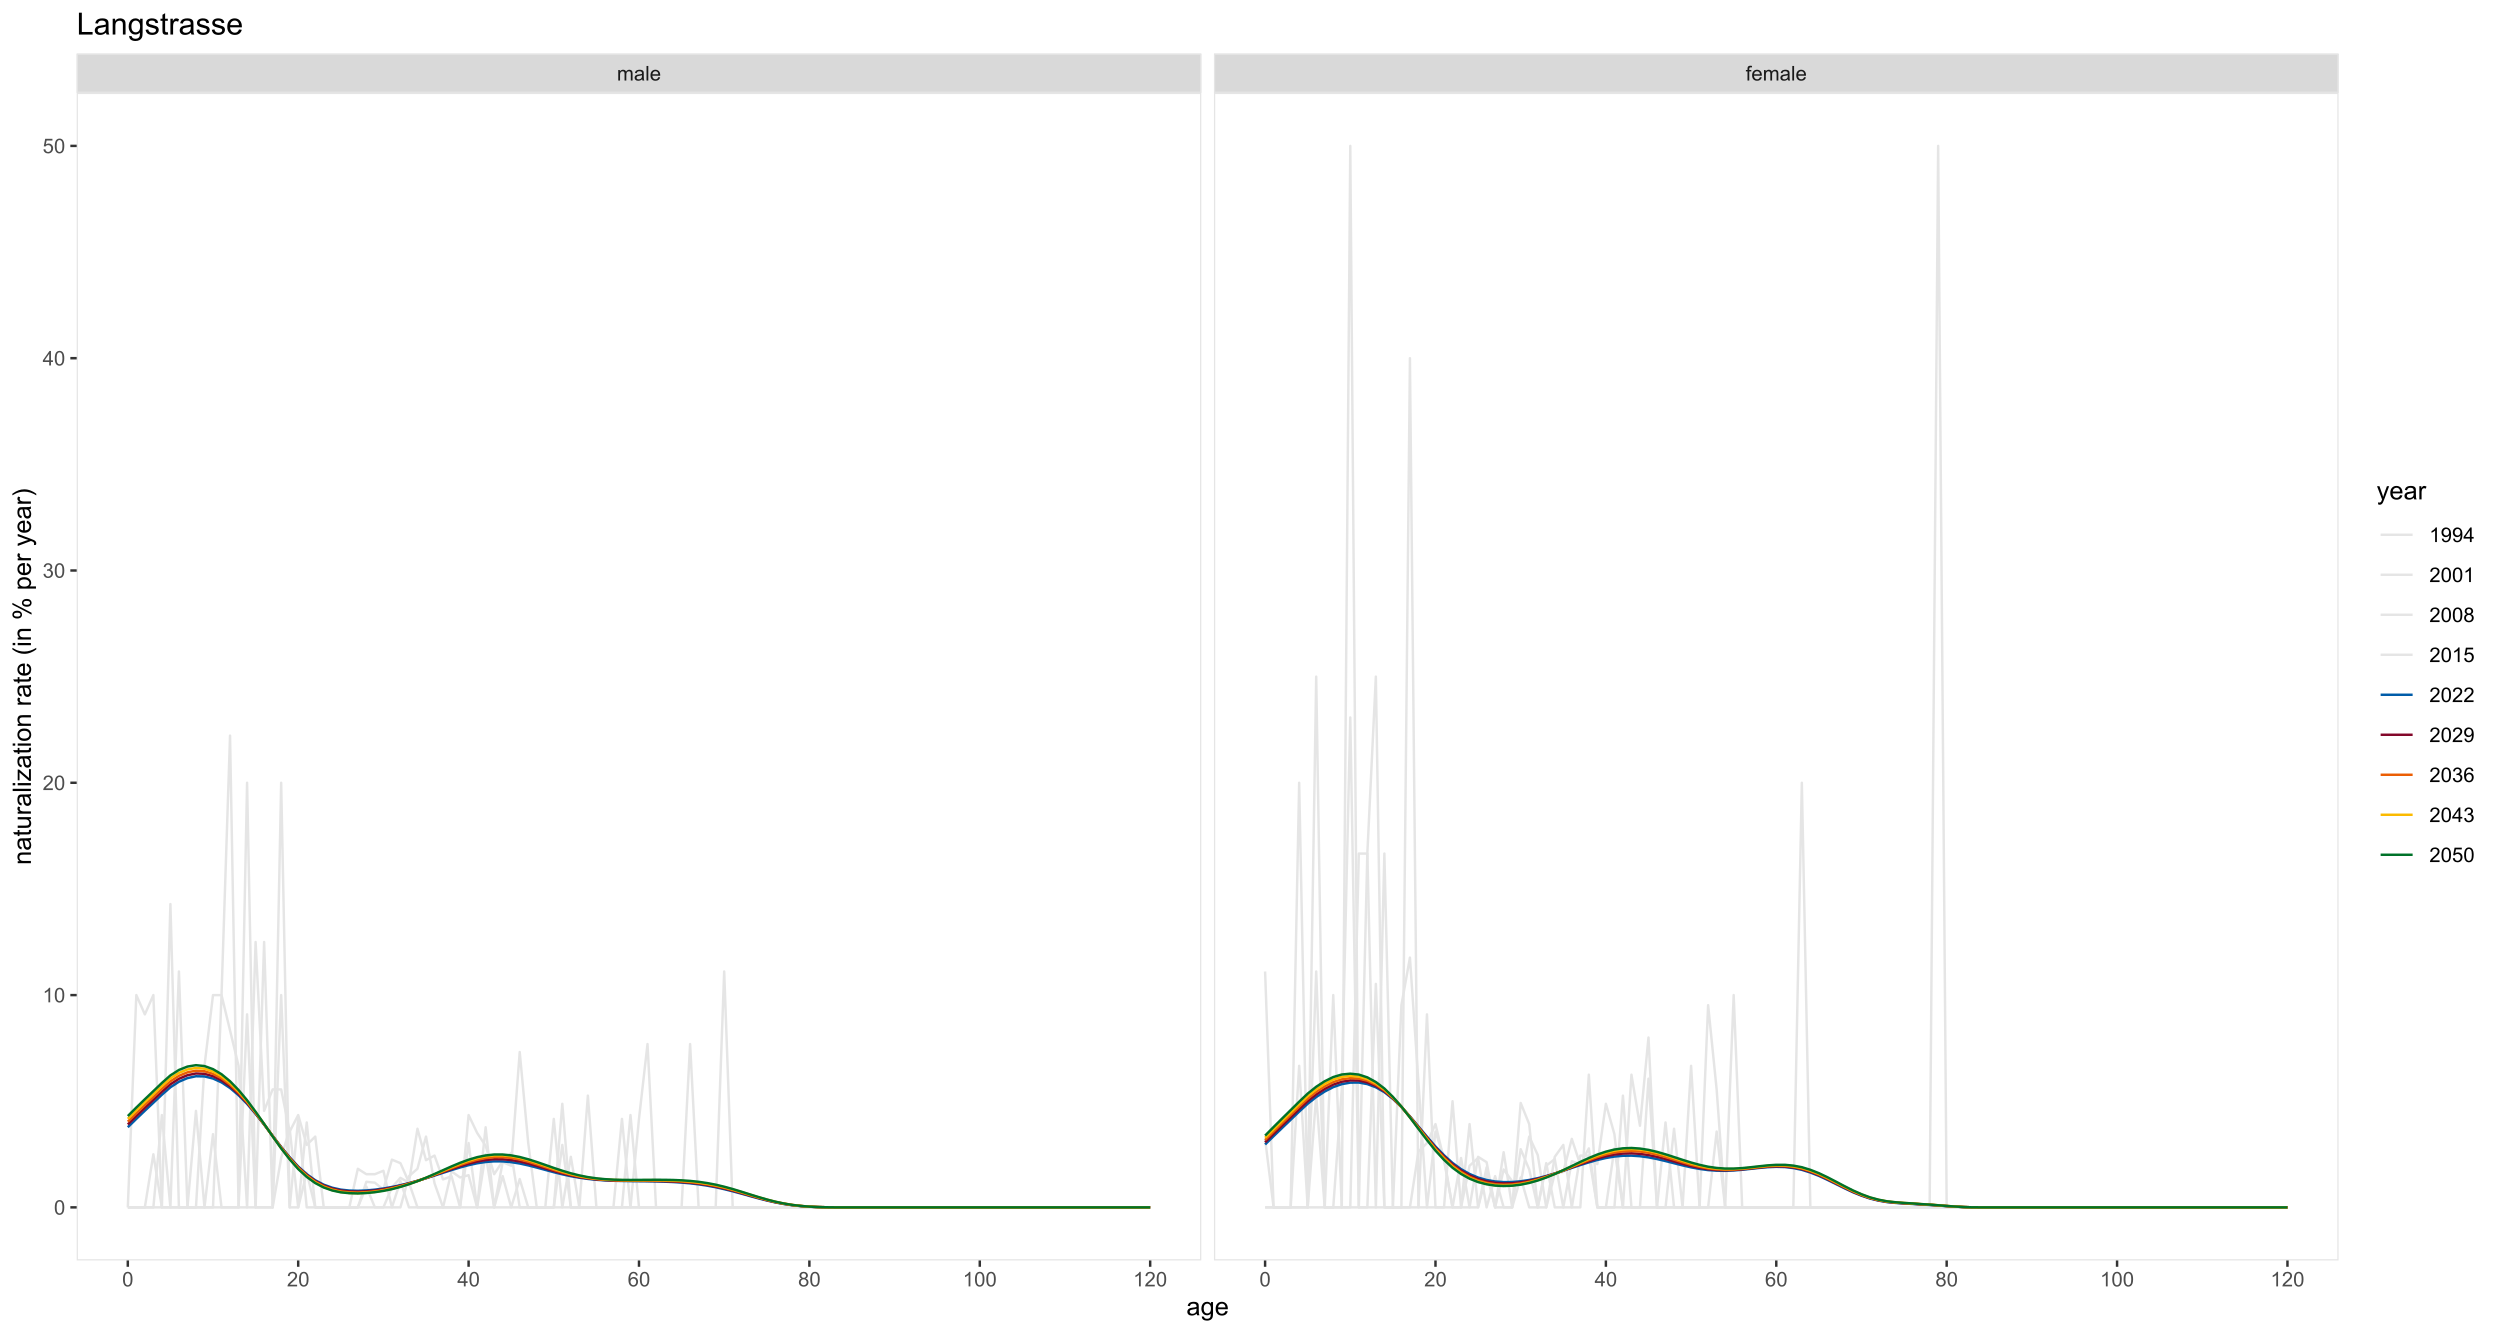 <?xml version="1.0" encoding="UTF-8"?>
<svg xmlns="http://www.w3.org/2000/svg" xmlns:xlink="http://www.w3.org/1999/xlink" width="1080pt" height="576pt" viewBox="0 0 1080 576" version="1.1">
<defs>
<g>
<symbol overflow="visible" id="glyph0-0">
<path style="stroke:none;" d="M 1.102 0 L 1.102 -5.5 L 5.5 -5.5 L 5.5 0 Z M 1.238 -0.137 L 5.363 -0.137 L 5.363 -5.363 L 1.238 -5.363 Z M 1.238 -0.137 "/>
</symbol>
<symbol overflow="visible" id="glyph0-1">
<path style="stroke:none;" d="M 0.578 0 L 0.578 -4.562 L 1.273 -4.562 L 1.273 -3.922 C 1.414 -4.141 1.605 -4.32 1.844 -4.461 C 2.078 -4.594 2.348 -4.664 2.656 -4.668 C 2.992 -4.664 3.27 -4.594 3.488 -4.457 C 3.699 -4.312 3.852 -4.117 3.945 -3.867 C 4.301 -4.398 4.773 -4.664 5.355 -4.668 C 5.805 -4.664 6.148 -4.539 6.395 -4.289 C 6.637 -4.039 6.762 -3.652 6.762 -3.133 L 6.762 0 L 5.996 0 L 5.996 -2.875 C 5.992 -3.184 5.969 -3.406 5.918 -3.543 C 5.867 -3.676 5.773 -3.785 5.645 -3.871 C 5.512 -3.953 5.359 -3.996 5.184 -3.996 C 4.859 -3.996 4.594 -3.887 4.383 -3.676 C 4.172 -3.457 4.066 -3.117 4.066 -2.652 L 4.066 0 L 3.293 0 L 3.293 -2.965 C 3.293 -3.309 3.227 -3.566 3.102 -3.738 C 2.973 -3.91 2.77 -3.996 2.484 -3.996 C 2.266 -3.996 2.062 -3.938 1.879 -3.824 C 1.691 -3.707 1.559 -3.539 1.477 -3.32 C 1.391 -3.098 1.348 -2.781 1.352 -2.367 L 1.352 0 Z M 0.578 0 "/>
</symbol>
<symbol overflow="visible" id="glyph0-2">
<path style="stroke:none;" d="M 3.559 -0.562 C 3.27 -0.32 2.996 -0.148 2.73 -0.047 C 2.465 0.051 2.18 0.098 1.879 0.102 C 1.375 0.098 0.988 -0.02 0.719 -0.266 C 0.449 -0.508 0.316 -0.82 0.316 -1.203 C 0.316 -1.422 0.367 -1.629 0.469 -1.816 C 0.57 -2 0.703 -2.148 0.871 -2.262 C 1.031 -2.371 1.215 -2.453 1.426 -2.516 C 1.574 -2.551 1.805 -2.59 2.113 -2.629 C 2.734 -2.703 3.195 -2.793 3.492 -2.895 C 3.492 -3 3.492 -3.066 3.496 -3.098 C 3.492 -3.41 3.418 -3.633 3.277 -3.766 C 3.074 -3.938 2.781 -4.023 2.398 -4.027 C 2.031 -4.023 1.762 -3.961 1.59 -3.836 C 1.414 -3.707 1.289 -3.48 1.207 -3.16 L 0.453 -3.262 C 0.516 -3.582 0.629 -3.844 0.789 -4.043 C 0.945 -4.242 1.172 -4.395 1.473 -4.504 C 1.77 -4.609 2.117 -4.664 2.508 -4.668 C 2.898 -4.664 3.215 -4.617 3.457 -4.527 C 3.699 -4.434 3.879 -4.32 3.996 -4.184 C 4.109 -4.043 4.188 -3.867 4.238 -3.656 C 4.258 -3.523 4.27 -3.285 4.273 -2.945 L 4.273 -1.914 C 4.27 -1.191 4.289 -0.734 4.324 -0.547 C 4.355 -0.352 4.418 -0.172 4.52 0 L 3.711 0 C 3.629 -0.16 3.578 -0.348 3.559 -0.562 Z M 3.492 -2.289 C 3.211 -2.172 2.789 -2.074 2.23 -2 C 1.91 -1.949 1.684 -1.898 1.555 -1.844 C 1.422 -1.785 1.32 -1.699 1.25 -1.59 C 1.176 -1.477 1.141 -1.355 1.145 -1.227 C 1.141 -1.016 1.219 -0.844 1.379 -0.707 C 1.531 -0.57 1.762 -0.504 2.062 -0.504 C 2.359 -0.504 2.621 -0.566 2.855 -0.699 C 3.086 -0.824 3.258 -1.004 3.367 -1.234 C 3.449 -1.406 3.492 -1.664 3.492 -2.008 Z M 3.492 -2.289 "/>
</symbol>
<symbol overflow="visible" id="glyph0-3">
<path style="stroke:none;" d="M 0.562 0 L 0.562 -6.301 L 1.336 -6.301 L 1.336 0 Z M 0.562 0 "/>
</symbol>
<symbol overflow="visible" id="glyph0-4">
<path style="stroke:none;" d="M 3.703 -1.469 L 4.504 -1.371 C 4.375 -0.902 4.141 -0.539 3.801 -0.285 C 3.461 -0.027 3.027 0.098 2.496 0.102 C 1.828 0.098 1.297 -0.102 0.906 -0.512 C 0.512 -0.918 0.316 -1.496 0.32 -2.242 C 0.316 -3.008 0.516 -3.605 0.914 -4.031 C 1.309 -4.453 1.82 -4.664 2.453 -4.668 C 3.059 -4.664 3.555 -4.457 3.945 -4.043 C 4.328 -3.629 4.523 -3.043 4.527 -2.289 C 4.523 -2.242 4.523 -2.176 4.523 -2.086 L 1.121 -2.086 C 1.145 -1.582 1.289 -1.195 1.547 -0.93 C 1.801 -0.66 2.117 -0.527 2.5 -0.531 C 2.781 -0.527 3.023 -0.602 3.227 -0.754 C 3.426 -0.902 3.586 -1.141 3.703 -1.469 Z M 1.164 -2.719 L 3.711 -2.719 C 3.672 -3.102 3.578 -3.387 3.422 -3.582 C 3.172 -3.879 2.852 -4.031 2.461 -4.031 C 2.105 -4.031 1.805 -3.91 1.566 -3.672 C 1.32 -3.434 1.188 -3.117 1.164 -2.719 Z M 1.164 -2.719 "/>
</symbol>
<symbol overflow="visible" id="glyph0-5">
<path style="stroke:none;" d="M 0.766 0 L 0.766 -3.961 L 0.082 -3.961 L 0.082 -4.562 L 0.766 -4.562 L 0.766 -5.047 C 0.762 -5.352 0.789 -5.582 0.848 -5.73 C 0.918 -5.93 1.047 -6.09 1.238 -6.219 C 1.422 -6.34 1.688 -6.402 2.027 -6.406 C 2.246 -6.402 2.484 -6.379 2.75 -6.328 L 2.633 -5.656 C 2.469 -5.68 2.32 -5.695 2.18 -5.699 C 1.945 -5.695 1.777 -5.645 1.68 -5.547 C 1.582 -5.445 1.535 -5.258 1.535 -4.984 L 1.535 -4.562 L 2.422 -4.562 L 2.422 -3.961 L 1.535 -3.961 L 1.535 0 Z M 0.766 0 "/>
</symbol>
<symbol overflow="visible" id="glyph0-6">
<path style="stroke:none;" d="M 0.367 -3.105 C 0.363 -3.848 0.438 -4.445 0.594 -4.902 C 0.742 -5.355 0.973 -5.707 1.277 -5.953 C 1.578 -6.199 1.957 -6.32 2.418 -6.324 C 2.754 -6.32 3.051 -6.254 3.309 -6.121 C 3.562 -5.984 3.773 -5.789 3.938 -5.531 C 4.102 -5.273 4.23 -4.961 4.328 -4.594 C 4.422 -4.227 4.469 -3.73 4.473 -3.105 C 4.469 -2.367 4.395 -1.77 4.242 -1.316 C 4.09 -0.859 3.863 -0.508 3.562 -0.262 C 3.258 -0.016 2.875 0.105 2.418 0.109 C 1.809 0.105 1.332 -0.109 0.988 -0.547 C 0.57 -1.066 0.363 -1.922 0.367 -3.105 Z M 1.16 -3.105 C 1.16 -2.07 1.281 -1.379 1.523 -1.039 C 1.766 -0.695 2.062 -0.527 2.418 -0.527 C 2.773 -0.527 3.074 -0.699 3.316 -1.043 C 3.559 -1.387 3.68 -2.074 3.68 -3.105 C 3.68 -4.145 3.559 -4.832 3.316 -5.172 C 3.074 -5.512 2.77 -5.684 2.41 -5.684 C 2.051 -5.684 1.77 -5.531 1.559 -5.234 C 1.293 -4.844 1.16 -4.137 1.16 -3.105 Z M 1.16 -3.105 "/>
</symbol>
<symbol overflow="visible" id="glyph0-7">
<path style="stroke:none;" d="M 4.43 -0.742 L 4.43 0 L 0.266 0 C 0.258 -0.188 0.289 -0.367 0.355 -0.539 C 0.461 -0.82 0.629 -1.098 0.863 -1.375 C 1.094 -1.648 1.434 -1.965 1.879 -2.328 C 2.562 -2.887 3.023 -3.332 3.266 -3.664 C 3.5 -3.988 3.621 -4.301 3.625 -4.594 C 3.621 -4.898 3.512 -5.156 3.297 -5.367 C 3.074 -5.578 2.789 -5.684 2.441 -5.684 C 2.066 -5.684 1.77 -5.57 1.547 -5.348 C 1.32 -5.125 1.207 -4.816 1.207 -4.422 L 0.414 -4.504 C 0.465 -5.094 0.668 -5.543 1.027 -5.855 C 1.379 -6.164 1.855 -6.32 2.457 -6.324 C 3.059 -6.32 3.539 -6.152 3.891 -5.82 C 4.242 -5.484 4.418 -5.07 4.422 -4.578 C 4.418 -4.32 4.367 -4.074 4.266 -3.832 C 4.164 -3.59 3.992 -3.332 3.754 -3.062 C 3.512 -2.793 3.113 -2.426 2.562 -1.957 C 2.094 -1.566 1.797 -1.301 1.664 -1.16 C 1.531 -1.02 1.422 -0.879 1.34 -0.742 Z M 4.43 -0.742 "/>
</symbol>
<symbol overflow="visible" id="glyph0-8">
<path style="stroke:none;" d="M 2.844 0 L 2.844 -1.508 L 0.113 -1.508 L 0.113 -2.219 L 2.988 -6.301 L 3.617 -6.301 L 3.617 -2.219 L 4.469 -2.219 L 4.469 -1.508 L 3.617 -1.508 L 3.617 0 Z M 2.844 -2.219 L 2.844 -5.059 L 0.871 -2.219 Z M 2.844 -2.219 "/>
</symbol>
<symbol overflow="visible" id="glyph0-9">
<path style="stroke:none;" d="M 4.379 -4.758 L 3.609 -4.695 C 3.539 -4.996 3.441 -5.219 3.316 -5.359 C 3.105 -5.574 2.848 -5.684 2.543 -5.688 C 2.297 -5.684 2.078 -5.617 1.895 -5.484 C 1.648 -5.305 1.457 -5.043 1.32 -4.703 C 1.176 -4.363 1.105 -3.879 1.102 -3.25 C 1.285 -3.531 1.512 -3.742 1.781 -3.879 C 2.051 -4.016 2.332 -4.082 2.629 -4.086 C 3.141 -4.082 3.578 -3.895 3.945 -3.516 C 4.305 -3.137 4.488 -2.645 4.492 -2.047 C 4.488 -1.648 4.402 -1.281 4.234 -0.941 C 4.062 -0.602 3.828 -0.34 3.531 -0.16 C 3.23 0.02 2.895 0.105 2.52 0.109 C 1.871 0.105 1.344 -0.129 0.941 -0.602 C 0.531 -1.074 0.328 -1.855 0.332 -2.949 C 0.328 -4.16 0.551 -5.047 1.004 -5.602 C 1.395 -6.082 1.926 -6.32 2.59 -6.324 C 3.086 -6.32 3.492 -6.184 3.809 -5.906 C 4.125 -5.629 4.312 -5.246 4.379 -4.758 Z M 1.219 -2.039 C 1.219 -1.773 1.273 -1.516 1.387 -1.273 C 1.5 -1.027 1.66 -0.844 1.863 -0.719 C 2.066 -0.59 2.277 -0.527 2.504 -0.527 C 2.828 -0.527 3.109 -0.656 3.348 -0.922 C 3.578 -1.184 3.695 -1.543 3.699 -2 C 3.695 -2.43 3.582 -2.773 3.352 -3.027 C 3.117 -3.273 2.824 -3.398 2.477 -3.402 C 2.121 -3.398 1.824 -3.273 1.582 -3.027 C 1.34 -2.773 1.219 -2.445 1.219 -2.039 Z M 1.219 -2.039 "/>
</symbol>
<symbol overflow="visible" id="glyph0-10">
<path style="stroke:none;" d="M 1.555 -3.418 C 1.23 -3.531 0.992 -3.699 0.84 -3.918 C 0.684 -4.133 0.609 -4.395 0.609 -4.699 C 0.609 -5.156 0.773 -5.539 1.102 -5.855 C 1.43 -6.164 1.867 -6.32 2.418 -6.324 C 2.969 -6.32 3.41 -6.16 3.746 -5.844 C 4.078 -5.523 4.246 -5.137 4.25 -4.68 C 4.246 -4.387 4.172 -4.133 4.02 -3.918 C 3.863 -3.699 3.629 -3.531 3.32 -3.418 C 3.707 -3.285 4 -3.082 4.203 -2.805 C 4.402 -2.52 4.504 -2.184 4.508 -1.801 C 4.504 -1.258 4.312 -0.805 3.934 -0.441 C 3.551 -0.074 3.051 0.105 2.434 0.109 C 1.809 0.105 1.309 -0.074 0.926 -0.441 C 0.543 -0.809 0.352 -1.27 0.355 -1.82 C 0.352 -2.23 0.457 -2.574 0.668 -2.852 C 0.875 -3.125 1.168 -3.312 1.555 -3.418 Z M 1.402 -4.727 C 1.398 -4.426 1.496 -4.184 1.688 -3.996 C 1.879 -3.805 2.129 -3.707 2.438 -3.711 C 2.734 -3.707 2.977 -3.801 3.168 -3.992 C 3.355 -4.176 3.449 -4.406 3.453 -4.684 C 3.449 -4.965 3.352 -5.203 3.16 -5.398 C 2.961 -5.586 2.719 -5.684 2.43 -5.688 C 2.129 -5.684 1.883 -5.59 1.691 -5.402 C 1.496 -5.215 1.398 -4.988 1.402 -4.727 Z M 1.152 -1.816 C 1.148 -1.598 1.199 -1.383 1.309 -1.176 C 1.41 -0.969 1.566 -0.809 1.773 -0.695 C 1.98 -0.582 2.203 -0.527 2.441 -0.527 C 2.809 -0.527 3.113 -0.645 3.355 -0.883 C 3.594 -1.121 3.715 -1.426 3.719 -1.793 C 3.715 -2.164 3.59 -2.469 3.344 -2.715 C 3.094 -2.957 2.785 -3.082 2.414 -3.082 C 2.051 -3.082 1.75 -2.961 1.512 -2.719 C 1.27 -2.477 1.148 -2.176 1.152 -1.816 Z M 1.152 -1.816 "/>
</symbol>
<symbol overflow="visible" id="glyph0-11">
<path style="stroke:none;" d="M 3.277 0 L 2.504 0 L 2.504 -4.93 C 2.316 -4.75 2.074 -4.574 1.773 -4.395 C 1.469 -4.215 1.195 -4.082 0.957 -3.996 L 0.957 -4.742 C 1.387 -4.941 1.766 -5.188 2.09 -5.48 C 2.414 -5.77 2.645 -6.051 2.781 -6.324 L 3.277 -6.324 Z M 3.277 0 "/>
</symbol>
<symbol overflow="visible" id="glyph0-12">
<path style="stroke:none;" d="M 0.371 -1.664 L 1.145 -1.766 C 1.23 -1.324 1.383 -1.008 1.598 -0.816 C 1.809 -0.621 2.066 -0.527 2.375 -0.527 C 2.734 -0.527 3.043 -0.652 3.297 -0.906 C 3.547 -1.156 3.672 -1.469 3.676 -1.844 C 3.672 -2.195 3.555 -2.488 3.324 -2.719 C 3.09 -2.949 2.797 -3.062 2.441 -3.066 C 2.293 -3.062 2.109 -3.035 1.895 -2.98 L 1.98 -3.66 C 2.031 -3.652 2.07 -3.648 2.105 -3.652 C 2.434 -3.648 2.73 -3.734 2.996 -3.91 C 3.254 -4.078 3.387 -4.344 3.391 -4.703 C 3.387 -4.984 3.289 -5.219 3.102 -5.406 C 2.906 -5.59 2.66 -5.684 2.359 -5.688 C 2.055 -5.684 1.805 -5.59 1.605 -5.402 C 1.402 -5.215 1.273 -4.93 1.219 -4.555 L 0.445 -4.691 C 0.539 -5.207 0.754 -5.609 1.09 -5.895 C 1.426 -6.18 1.844 -6.32 2.344 -6.324 C 2.688 -6.32 3.004 -6.246 3.293 -6.102 C 3.582 -5.953 3.801 -5.754 3.953 -5.5 C 4.105 -5.242 4.184 -4.973 4.184 -4.688 C 4.184 -4.414 4.109 -4.164 3.965 -3.945 C 3.816 -3.719 3.602 -3.543 3.316 -3.41 C 3.688 -3.324 3.977 -3.145 4.184 -2.875 C 4.391 -2.602 4.492 -2.262 4.496 -1.859 C 4.492 -1.305 4.293 -0.84 3.895 -0.461 C 3.492 -0.078 2.984 0.109 2.371 0.113 C 1.816 0.109 1.355 -0.051 0.992 -0.379 C 0.625 -0.707 0.418 -1.137 0.371 -1.664 Z M 0.371 -1.664 "/>
</symbol>
<symbol overflow="visible" id="glyph0-13">
<path style="stroke:none;" d="M 0.367 -1.648 L 1.176 -1.719 C 1.234 -1.32 1.375 -1.023 1.594 -0.824 C 1.812 -0.625 2.078 -0.527 2.391 -0.527 C 2.762 -0.527 3.074 -0.668 3.336 -0.949 C 3.59 -1.23 3.719 -1.602 3.723 -2.066 C 3.719 -2.504 3.594 -2.852 3.348 -3.109 C 3.098 -3.363 2.773 -3.492 2.375 -3.492 C 2.125 -3.492 1.902 -3.434 1.703 -3.32 C 1.5 -3.207 1.344 -3.062 1.23 -2.883 L 0.504 -2.977 L 1.113 -6.215 L 4.246 -6.215 L 4.246 -5.473 L 1.73 -5.473 L 1.391 -3.781 C 1.766 -4.039 2.164 -4.172 2.582 -4.176 C 3.129 -4.172 3.594 -3.98 3.973 -3.605 C 4.352 -3.223 4.539 -2.734 4.543 -2.137 C 4.539 -1.562 4.375 -1.07 4.043 -0.656 C 3.637 -0.148 3.086 0.105 2.391 0.109 C 1.816 0.105 1.348 -0.051 0.984 -0.371 C 0.621 -0.691 0.414 -1.117 0.367 -1.648 Z M 0.367 -1.648 "/>
</symbol>
<symbol overflow="visible" id="glyph0-14">
<path style="stroke:none;" d="M 0.48 -1.457 L 1.227 -1.527 C 1.285 -1.172 1.406 -0.918 1.586 -0.762 C 1.762 -0.605 1.988 -0.527 2.27 -0.527 C 2.504 -0.527 2.715 -0.582 2.895 -0.691 C 3.074 -0.801 3.219 -0.945 3.336 -1.129 C 3.445 -1.309 3.543 -1.555 3.621 -1.863 C 3.699 -2.172 3.738 -2.484 3.738 -2.809 C 3.738 -2.84 3.734 -2.895 3.734 -2.965 C 3.578 -2.715 3.367 -2.512 3.102 -2.363 C 2.828 -2.207 2.539 -2.133 2.23 -2.137 C 1.707 -2.133 1.266 -2.32 0.906 -2.703 C 0.543 -3.078 0.363 -3.578 0.367 -4.199 C 0.363 -4.836 0.551 -5.348 0.93 -5.738 C 1.305 -6.125 1.777 -6.32 2.348 -6.324 C 2.754 -6.32 3.129 -6.211 3.469 -5.992 C 3.809 -5.77 4.066 -5.457 4.242 -5.051 C 4.418 -4.641 4.504 -4.047 4.508 -3.277 C 4.504 -2.469 4.418 -1.828 4.246 -1.355 C 4.07 -0.875 3.809 -0.512 3.465 -0.266 C 3.117 -0.016 2.715 0.105 2.25 0.109 C 1.758 0.105 1.355 -0.027 1.043 -0.301 C 0.73 -0.574 0.543 -0.961 0.48 -1.457 Z M 3.648 -4.238 C 3.645 -4.676 3.527 -5.027 3.293 -5.293 C 3.055 -5.551 2.77 -5.684 2.441 -5.684 C 2.094 -5.684 1.793 -5.543 1.543 -5.262 C 1.285 -4.98 1.16 -4.617 1.16 -4.172 C 1.16 -3.77 1.281 -3.441 1.523 -3.195 C 1.766 -2.941 2.062 -2.816 2.418 -2.82 C 2.773 -2.816 3.066 -2.941 3.301 -3.195 C 3.527 -3.441 3.645 -3.789 3.648 -4.238 Z M 3.648 -4.238 "/>
</symbol>
<symbol overflow="visible" id="glyph1-0">
<path style="stroke:none;" d="M 1.375 0 L 1.375 -6.875 L 6.875 -6.875 L 6.875 0 Z M 1.547 -0.172 L 6.703 -0.172 L 6.703 -6.703 L 1.547 -6.703 Z M 1.547 -0.172 "/>
</symbol>
<symbol overflow="visible" id="glyph1-1">
<path style="stroke:none;" d="M 4.445 -0.703 C 4.086 -0.398 3.742 -0.184 3.414 -0.059 C 3.082 0.066 2.727 0.129 2.348 0.129 C 1.719 0.129 1.238 -0.023 0.902 -0.328 C 0.566 -0.633 0.398 -1.023 0.398 -1.504 C 0.398 -1.781 0.461 -2.035 0.586 -2.27 C 0.711 -2.496 0.875 -2.684 1.086 -2.824 C 1.289 -2.965 1.523 -3.07 1.781 -3.141 C 1.969 -3.191 2.254 -3.238 2.641 -3.289 C 3.418 -3.375 3.992 -3.488 4.367 -3.621 C 4.367 -3.754 4.371 -3.836 4.371 -3.871 C 4.371 -4.266 4.277 -4.543 4.098 -4.703 C 3.848 -4.918 3.48 -5.027 2.996 -5.031 C 2.539 -5.027 2.203 -4.949 1.988 -4.793 C 1.77 -4.633 1.609 -4.352 1.508 -3.949 L 0.562 -4.078 C 0.648 -4.48 0.789 -4.805 0.988 -5.055 C 1.184 -5.301 1.469 -5.492 1.844 -5.629 C 2.215 -5.762 2.645 -5.828 3.137 -5.832 C 3.621 -5.828 4.02 -5.773 4.324 -5.66 C 4.629 -5.543 4.852 -5.398 4.996 -5.227 C 5.137 -5.055 5.238 -4.836 5.297 -4.57 C 5.328 -4.406 5.344 -4.109 5.344 -3.68 L 5.344 -2.391 C 5.344 -1.492 5.363 -0.922 5.406 -0.684 C 5.445 -0.445 5.527 -0.219 5.648 0 L 4.641 0 C 4.539 -0.199 4.473 -0.434 4.445 -0.703 Z M 4.367 -2.863 C 4.012 -2.719 3.488 -2.598 2.789 -2.496 C 2.391 -2.438 2.105 -2.371 1.941 -2.301 C 1.773 -2.227 1.648 -2.121 1.562 -1.988 C 1.473 -1.848 1.43 -1.695 1.43 -1.531 C 1.43 -1.27 1.527 -1.055 1.723 -0.887 C 1.918 -0.711 2.203 -0.625 2.578 -0.629 C 2.949 -0.625 3.277 -0.707 3.57 -0.871 C 3.859 -1.031 4.074 -1.254 4.211 -1.543 C 4.312 -1.754 4.363 -2.078 4.367 -2.508 Z M 4.367 -2.863 "/>
</symbol>
<symbol overflow="visible" id="glyph1-2">
<path style="stroke:none;" d="M 0.547 0.473 L 1.488 0.613 C 1.527 0.898 1.637 1.109 1.816 1.246 C 2.055 1.422 2.379 1.512 2.797 1.516 C 3.242 1.512 3.59 1.422 3.832 1.246 C 4.074 1.062 4.238 0.812 4.328 0.492 C 4.379 0.297 4.402 -0.113 4.398 -0.746 C 3.973 -0.246 3.445 0 2.82 0 C 2.031 0 1.426 -0.281 1 -0.848 C 0.566 -1.41 0.352 -2.09 0.355 -2.883 C 0.352 -3.426 0.449 -3.926 0.648 -4.391 C 0.844 -4.848 1.129 -5.203 1.504 -5.457 C 1.875 -5.703 2.316 -5.828 2.824 -5.832 C 3.496 -5.828 4.051 -5.559 4.492 -5.016 L 4.492 -5.703 L 5.383 -5.703 L 5.383 -0.773 C 5.379 0.113 5.289 0.742 5.109 1.113 C 4.93 1.484 4.641 1.777 4.25 1.992 C 3.855 2.207 3.375 2.312 2.805 2.316 C 2.121 2.312 1.57 2.16 1.152 1.855 C 0.734 1.547 0.531 1.086 0.547 0.473 Z M 1.348 -2.953 C 1.348 -2.203 1.496 -1.656 1.793 -1.316 C 2.09 -0.969 2.461 -0.797 2.91 -0.801 C 3.352 -0.797 3.723 -0.969 4.027 -1.312 C 4.324 -1.656 4.477 -2.191 4.48 -2.922 C 4.477 -3.617 4.32 -4.145 4.016 -4.5 C 3.703 -4.852 3.332 -5.027 2.895 -5.031 C 2.465 -5.027 2.098 -4.852 1.797 -4.508 C 1.496 -4.156 1.348 -3.641 1.348 -2.953 Z M 1.348 -2.953 "/>
</symbol>
<symbol overflow="visible" id="glyph1-3">
<path style="stroke:none;" d="M 4.629 -1.836 L 5.629 -1.715 C 5.469 -1.125 5.176 -0.672 4.75 -0.352 C 4.324 -0.031 3.781 0.129 3.121 0.129 C 2.281 0.129 1.617 -0.125 1.133 -0.641 C 0.641 -1.152 0.398 -1.875 0.402 -2.805 C 0.398 -3.762 0.645 -4.504 1.145 -5.035 C 1.637 -5.562 2.277 -5.828 3.066 -5.832 C 3.824 -5.828 4.449 -5.57 4.934 -5.051 C 5.418 -4.531 5.66 -3.801 5.66 -2.863 C 5.66 -2.805 5.656 -2.719 5.656 -2.605 L 1.402 -2.605 C 1.434 -1.977 1.613 -1.496 1.934 -1.164 C 2.25 -0.828 2.645 -0.66 3.125 -0.664 C 3.477 -0.66 3.781 -0.754 4.031 -0.945 C 4.281 -1.129 4.48 -1.426 4.629 -1.836 Z M 1.457 -3.398 L 4.641 -3.398 C 4.598 -3.879 4.473 -4.238 4.273 -4.48 C 3.961 -4.852 3.562 -5.039 3.078 -5.039 C 2.629 -5.039 2.258 -4.891 1.957 -4.594 C 1.652 -4.297 1.484 -3.898 1.457 -3.398 Z M 1.457 -3.398 "/>
</symbol>
<symbol overflow="visible" id="glyph1-4">
<path style="stroke:none;" d="M 0.684 2.195 L 0.574 1.289 C 0.785 1.344 0.969 1.371 1.129 1.375 C 1.34 1.371 1.512 1.336 1.641 1.266 C 1.77 1.195 1.875 1.094 1.961 0.969 C 2.02 0.867 2.117 0.629 2.258 0.246 C 2.27 0.191 2.301 0.113 2.344 0.012 L 0.176 -5.703 L 1.219 -5.703 L 2.406 -2.402 C 2.559 -1.98 2.695 -1.539 2.82 -1.078 C 2.926 -1.523 3.059 -1.957 3.219 -2.379 L 4.438 -5.703 L 5.402 -5.703 L 3.234 0.098 C 3 0.719 2.816 1.148 2.691 1.391 C 2.516 1.703 2.32 1.938 2.098 2.09 C 1.875 2.238 1.609 2.312 1.305 2.316 C 1.117 2.312 0.91 2.273 0.684 2.195 Z M 0.684 2.195 "/>
</symbol>
<symbol overflow="visible" id="glyph1-5">
<path style="stroke:none;" d="M 0.715 0 L 0.715 -5.703 L 1.586 -5.703 L 1.586 -4.84 C 1.805 -5.242 2.008 -5.508 2.199 -5.637 C 2.383 -5.766 2.59 -5.828 2.82 -5.832 C 3.141 -5.828 3.473 -5.727 3.812 -5.523 L 3.48 -4.625 C 3.242 -4.762 3.004 -4.832 2.773 -4.836 C 2.555 -4.832 2.363 -4.77 2.199 -4.645 C 2.027 -4.516 1.91 -4.34 1.844 -4.113 C 1.73 -3.77 1.676 -3.391 1.68 -2.984 L 1.68 0 Z M 0.715 0 "/>
</symbol>
<symbol overflow="visible" id="glyph2-0">
<path style="stroke:none;" d="M 0 -1.375 L -6.875 -1.375 L -6.875 -6.875 L 0 -6.875 Z M -0.172 -1.547 L -0.172 -6.703 L -6.703 -6.703 L -6.703 -1.547 Z M -0.172 -1.547 "/>
</symbol>
<symbol overflow="visible" id="glyph2-1">
<path style="stroke:none;" d="M 0 -0.727 L -5.703 -0.727 L -5.703 -1.594 L -4.895 -1.594 C -5.516 -2.012 -5.828 -2.617 -5.832 -3.41 C -5.828 -3.754 -5.766 -4.066 -5.645 -4.355 C -5.52 -4.641 -5.359 -4.859 -5.16 -5.004 C -4.957 -5.145 -4.719 -5.242 -4.445 -5.305 C -4.266 -5.336 -3.953 -5.355 -3.508 -5.359 L 0 -5.359 L 0 -4.395 L -3.469 -4.395 C -3.863 -4.395 -4.156 -4.355 -4.352 -4.281 C -4.543 -4.203 -4.699 -4.07 -4.82 -3.879 C -4.934 -3.688 -4.992 -3.461 -4.996 -3.207 C -4.992 -2.793 -4.859 -2.438 -4.602 -2.141 C -4.336 -1.836 -3.844 -1.688 -3.117 -1.691 L 0 -1.691 Z M 0 -0.727 "/>
</symbol>
<symbol overflow="visible" id="glyph2-2">
<path style="stroke:none;" d="M -0.703 -4.445 C -0.398 -4.086 -0.184 -3.742 -0.059 -3.414 C 0.066 -3.082 0.129 -2.727 0.129 -2.348 C 0.129 -1.719 -0.023 -1.238 -0.328 -0.902 C -0.633 -0.566 -1.023 -0.398 -1.504 -0.398 C -1.781 -0.398 -2.035 -0.461 -2.27 -0.586 C -2.496 -0.711 -2.684 -0.875 -2.824 -1.086 C -2.965 -1.289 -3.07 -1.523 -3.141 -1.785 C -3.191 -1.969 -3.238 -2.254 -3.289 -2.641 C -3.375 -3.418 -3.488 -3.992 -3.621 -4.367 C -3.754 -4.367 -3.836 -4.371 -3.871 -4.371 C -4.266 -4.371 -4.543 -4.277 -4.703 -4.098 C -4.918 -3.848 -5.027 -3.48 -5.031 -2.996 C -5.027 -2.539 -4.949 -2.203 -4.793 -1.988 C -4.633 -1.77 -4.352 -1.609 -3.949 -1.508 L -4.078 -0.562 C -4.48 -0.648 -4.805 -0.789 -5.055 -0.988 C -5.301 -1.184 -5.492 -1.469 -5.629 -1.844 C -5.762 -2.215 -5.828 -2.645 -5.832 -3.137 C -5.828 -3.621 -5.773 -4.02 -5.66 -4.324 C -5.543 -4.629 -5.398 -4.852 -5.227 -4.996 C -5.055 -5.137 -4.836 -5.238 -4.57 -5.297 C -4.406 -5.328 -4.109 -5.344 -3.68 -5.344 L -2.391 -5.344 C -1.492 -5.344 -0.922 -5.363 -0.684 -5.406 C -0.445 -5.445 -0.219 -5.527 0 -5.648 L 0 -4.641 C -0.199 -4.539 -0.434 -4.473 -0.703 -4.445 Z M -2.863 -4.367 C -2.719 -4.012 -2.598 -3.488 -2.496 -2.789 C -2.438 -2.391 -2.371 -2.109 -2.301 -1.945 C -2.227 -1.781 -2.121 -1.652 -1.988 -1.562 C -1.848 -1.473 -1.695 -1.43 -1.531 -1.43 C -1.27 -1.43 -1.055 -1.527 -0.887 -1.723 C -0.711 -1.918 -0.625 -2.203 -0.629 -2.578 C -0.625 -2.949 -0.707 -3.277 -0.871 -3.57 C -1.031 -3.859 -1.254 -4.074 -1.543 -4.211 C -1.754 -4.312 -2.078 -4.363 -2.508 -4.367 Z M -2.863 -4.367 "/>
</symbol>
<symbol overflow="visible" id="glyph2-3">
<path style="stroke:none;" d="M -0.863 -2.836 L -0.012 -2.977 C 0.043 -2.703 0.07 -2.457 0.074 -2.246 C 0.07 -1.891 0.02 -1.621 -0.09 -1.43 C -0.199 -1.234 -0.348 -1.098 -0.527 -1.02 C -0.707 -0.941 -1.086 -0.902 -1.672 -0.902 L -4.953 -0.902 L -4.953 -0.195 L -5.703 -0.195 L -5.703 -0.902 L -7.117 -0.902 L -7.695 -1.863 L -5.703 -1.863 L -5.703 -2.836 L -4.953 -2.836 L -4.953 -1.863 L -1.617 -1.863 C -1.34 -1.863 -1.16 -1.879 -1.082 -1.914 C -1 -1.945 -0.938 -2 -0.895 -2.078 C -0.848 -2.152 -0.824 -2.262 -0.828 -2.41 C -0.824 -2.516 -0.836 -2.66 -0.863 -2.836 Z M -0.863 -2.836 "/>
</symbol>
<symbol overflow="visible" id="glyph2-4">
<path style="stroke:none;" d="M 0 -4.465 L -0.836 -4.465 C -0.191 -4.02 0.129 -3.414 0.129 -2.652 C 0.129 -2.312 0.066 -2 -0.062 -1.711 C -0.191 -1.418 -0.355 -1.199 -0.551 -1.059 C -0.746 -0.914 -0.984 -0.816 -1.266 -0.762 C -1.453 -0.723 -1.754 -0.703 -2.172 -0.703 L -5.703 -0.703 L -5.703 -1.672 L -2.539 -1.672 C -2.031 -1.668 -1.691 -1.688 -1.52 -1.73 C -1.262 -1.785 -1.062 -1.914 -0.918 -2.113 C -0.773 -2.309 -0.703 -2.555 -0.703 -2.848 C -0.703 -3.137 -0.777 -3.406 -0.926 -3.66 C -1.074 -3.914 -1.273 -4.094 -1.531 -4.199 C -1.785 -4.305 -2.16 -4.359 -2.648 -4.359 L -5.703 -4.359 L -5.703 -5.328 L 0 -5.328 Z M 0 -4.465 "/>
</symbol>
<symbol overflow="visible" id="glyph2-5">
<path style="stroke:none;" d="M 0 -0.715 L -5.703 -0.715 L -5.703 -1.586 L -4.84 -1.586 C -5.242 -1.805 -5.508 -2.008 -5.637 -2.199 C -5.766 -2.383 -5.828 -2.59 -5.832 -2.82 C -5.828 -3.141 -5.727 -3.473 -5.523 -3.812 L -4.625 -3.48 C -4.762 -3.242 -4.832 -3.004 -4.836 -2.773 C -4.832 -2.555 -4.77 -2.363 -4.645 -2.199 C -4.516 -2.027 -4.34 -1.91 -4.113 -1.844 C -3.77 -1.73 -3.391 -1.676 -2.984 -1.68 L 0 -1.68 Z M 0 -0.715 "/>
</symbol>
<symbol overflow="visible" id="glyph2-6">
<path style="stroke:none;" d="M 0 -0.703 L -7.875 -0.703 L -7.875 -1.672 L 0 -1.672 Z M 0 -0.703 "/>
</symbol>
<symbol overflow="visible" id="glyph2-7">
<path style="stroke:none;" d="M -6.762 -0.73 L -7.875 -0.73 L -7.875 -1.699 L -6.762 -1.699 Z M 0 -0.73 L -5.703 -0.73 L -5.703 -1.699 L 0 -1.695 Z M 0 -0.73 "/>
</symbol>
<symbol overflow="visible" id="glyph2-8">
<path style="stroke:none;" d="M 0 -0.215 L -0.785 -0.215 L -4.953 -3.848 C -4.93 -3.43 -4.922 -3.066 -4.922 -2.754 L -4.922 -0.43 L -5.703 -0.43 L -5.703 -5.094 L -5.066 -5.094 L -1.445 -2.004 L -0.785 -1.406 C -0.816 -1.84 -0.832 -2.246 -0.832 -2.625 L -0.832 -5.266 L 0 -5.266 Z M 0 -0.215 "/>
</symbol>
<symbol overflow="visible" id="glyph2-9">
<path style="stroke:none;" d="M -2.852 -0.367 C -3.906 -0.363 -4.688 -0.656 -5.199 -1.246 C -5.617 -1.734 -5.828 -2.332 -5.832 -3.039 C -5.828 -3.82 -5.574 -4.461 -5.062 -4.961 C -4.547 -5.457 -3.836 -5.707 -2.934 -5.711 C -2.195 -5.707 -1.617 -5.598 -1.199 -5.379 C -0.777 -5.156 -0.449 -4.832 -0.219 -4.414 C 0.016 -3.992 0.129 -3.535 0.129 -3.039 C 0.129 -2.238 -0.125 -1.594 -0.637 -1.105 C -1.148 -0.609 -1.887 -0.363 -2.852 -0.367 Z M -2.852 -1.359 C -2.121 -1.359 -1.574 -1.516 -1.211 -1.836 C -0.844 -2.152 -0.66 -2.555 -0.664 -3.039 C -0.66 -3.516 -0.844 -3.914 -1.211 -4.234 C -1.574 -4.551 -2.133 -4.711 -2.883 -4.715 C -3.586 -4.711 -4.117 -4.551 -4.484 -4.234 C -4.844 -3.91 -5.027 -3.512 -5.031 -3.039 C -5.027 -2.555 -4.848 -2.152 -4.488 -1.836 C -4.129 -1.516 -3.582 -1.359 -2.852 -1.359 Z M -2.852 -1.359 "/>
</symbol>
<symbol overflow="visible" id="glyph2-10">
<path style="stroke:none;" d=""/>
</symbol>
<symbol overflow="visible" id="glyph2-11">
<path style="stroke:none;" d="M -1.836 -4.629 L -1.715 -5.629 C -1.125 -5.469 -0.672 -5.176 -0.352 -4.75 C -0.031 -4.324 0.129 -3.781 0.129 -3.121 C 0.129 -2.281 -0.125 -1.617 -0.641 -1.133 C -1.152 -0.641 -1.875 -0.398 -2.805 -0.402 C -3.762 -0.398 -4.504 -0.645 -5.035 -1.145 C -5.562 -1.637 -5.828 -2.277 -5.832 -3.066 C -5.828 -3.824 -5.57 -4.449 -5.051 -4.934 C -4.531 -5.418 -3.801 -5.66 -2.863 -5.66 C -2.805 -5.66 -2.719 -5.656 -2.605 -5.656 L -2.605 -1.402 C -1.977 -1.434 -1.496 -1.613 -1.164 -1.934 C -0.828 -2.25 -0.66 -2.645 -0.664 -3.125 C -0.66 -3.477 -0.754 -3.781 -0.941 -4.031 C -1.125 -4.281 -1.422 -4.48 -1.836 -4.629 Z M -3.398 -1.457 L -3.398 -4.641 C -3.879 -4.598 -4.238 -4.473 -4.48 -4.273 C -4.852 -3.961 -5.039 -3.562 -5.039 -3.078 C -5.039 -2.629 -4.891 -2.258 -4.594 -1.957 C -4.297 -1.652 -3.898 -1.484 -3.398 -1.457 Z M -3.398 -1.457 "/>
</symbol>
<symbol overflow="visible" id="glyph2-12">
<path style="stroke:none;" d="M 2.316 -2.574 C 1.637 -2.035 0.852 -1.586 -0.047 -1.219 C -0.949 -0.852 -1.883 -0.668 -2.852 -0.668 C -3.699 -0.668 -4.516 -0.805 -5.301 -1.078 C -6.203 -1.398 -7.105 -1.895 -8.008 -2.574 L -8.008 -3.266 C -7.262 -2.828 -6.73 -2.543 -6.414 -2.406 C -5.918 -2.184 -5.402 -2.012 -4.867 -1.891 C -4.195 -1.734 -3.523 -1.656 -2.848 -1.66 C -1.121 -1.656 0.598 -2.191 2.316 -3.266 Z M 2.316 -2.574 "/>
</symbol>
<symbol overflow="visible" id="glyph2-13">
<path style="stroke:none;" d="M -5.984 -0.641 C -6.543 -0.637 -7.023 -0.777 -7.418 -1.062 C -7.809 -1.344 -8.004 -1.754 -8.008 -2.293 C -8.004 -2.785 -7.828 -3.195 -7.477 -3.52 C -7.125 -3.844 -6.605 -4.008 -5.926 -4.008 C -5.254 -4.008 -4.742 -3.844 -4.383 -3.516 C -4.023 -3.188 -3.844 -2.781 -3.844 -2.305 C -3.844 -1.824 -4.02 -1.43 -4.375 -1.113 C -4.73 -0.797 -5.266 -0.637 -5.984 -0.641 Z M -7.344 -2.32 C -7.34 -2.078 -7.238 -1.879 -7.031 -1.723 C -6.82 -1.562 -6.438 -1.48 -5.887 -1.484 C -5.379 -1.48 -5.023 -1.562 -4.82 -1.723 C -4.613 -1.883 -4.512 -2.082 -4.512 -2.32 C -4.512 -2.562 -4.613 -2.762 -4.82 -2.926 C -5.027 -3.082 -5.406 -3.164 -5.961 -3.164 C -6.469 -3.164 -6.828 -3.082 -7.035 -2.922 C -7.238 -2.758 -7.34 -2.559 -7.344 -2.32 Z M 0.289 -2.324 L -8.008 -6.633 L -8.008 -7.418 L 0.289 -3.125 Z M -1.848 -5.73 C -2.41 -5.73 -2.891 -5.871 -3.281 -6.152 C -3.672 -6.434 -3.867 -6.844 -3.871 -7.391 C -3.867 -7.883 -3.691 -8.293 -3.34 -8.617 C -2.988 -8.941 -2.469 -9.105 -1.789 -9.105 C -1.117 -9.105 -0.605 -8.941 -0.25 -8.613 C 0.109 -8.285 0.285 -7.879 0.289 -7.395 C 0.285 -6.918 0.113 -6.52 -0.242 -6.203 C -0.594 -5.887 -1.129 -5.73 -1.848 -5.73 Z M -3.207 -7.418 C -3.203 -7.172 -3.102 -6.969 -2.895 -6.812 C -2.684 -6.652 -2.301 -6.574 -1.75 -6.574 C -1.246 -6.574 -0.891 -6.652 -0.688 -6.816 C -0.477 -6.973 -0.375 -7.172 -0.375 -7.414 C -0.375 -7.656 -0.477 -7.859 -0.688 -8.02 C -0.891 -8.18 -1.27 -8.262 -1.824 -8.262 C -2.332 -8.262 -2.691 -8.18 -2.898 -8.02 C -3.102 -7.855 -3.203 -7.656 -3.207 -7.418 Z M -3.207 -7.418 "/>
</symbol>
<symbol overflow="visible" id="glyph2-14">
<path style="stroke:none;" d="M 2.188 -0.727 L -5.703 -0.727 L -5.703 -1.605 L -4.961 -1.605 C -5.25 -1.812 -5.469 -2.047 -5.613 -2.309 C -5.758 -2.57 -5.828 -2.887 -5.832 -3.262 C -5.828 -3.746 -5.703 -4.176 -5.457 -4.551 C -5.203 -4.922 -4.852 -5.203 -4.395 -5.391 C -3.938 -5.578 -3.438 -5.672 -2.895 -5.676 C -2.309 -5.672 -1.781 -5.566 -1.316 -5.359 C -0.848 -5.148 -0.488 -4.844 -0.242 -4.449 C 0.008 -4.047 0.129 -3.629 0.129 -3.191 C 0.129 -2.867 0.062 -2.578 -0.074 -2.32 C -0.207 -2.062 -0.379 -1.852 -0.59 -1.691 L 2.188 -1.691 Z M -2.82 -1.602 C -2.082 -1.598 -1.539 -1.746 -1.191 -2.047 C -0.836 -2.34 -0.66 -2.699 -0.664 -3.125 C -0.66 -3.551 -0.844 -3.918 -1.211 -4.227 C -1.574 -4.531 -2.137 -4.688 -2.898 -4.688 C -3.625 -4.688 -4.168 -4.535 -4.531 -4.238 C -4.891 -3.938 -5.074 -3.582 -5.074 -3.168 C -5.074 -2.754 -4.879 -2.391 -4.496 -2.074 C -4.109 -1.758 -3.551 -1.598 -2.82 -1.602 Z M -2.82 -1.602 "/>
</symbol>
<symbol overflow="visible" id="glyph2-15">
<path style="stroke:none;" d="M 2.195 -0.684 L 1.289 -0.574 C 1.344 -0.785 1.371 -0.969 1.375 -1.129 C 1.371 -1.34 1.336 -1.512 1.266 -1.641 C 1.195 -1.77 1.094 -1.875 0.969 -1.961 C 0.867 -2.02 0.629 -2.117 0.246 -2.258 C 0.191 -2.27 0.113 -2.301 0.012 -2.344 L -5.703 -0.176 L -5.703 -1.219 L -2.402 -2.406 C -1.98 -2.559 -1.539 -2.695 -1.078 -2.82 C -1.523 -2.926 -1.957 -3.059 -2.379 -3.219 L -5.703 -4.438 L -5.703 -5.402 L 0.098 -3.234 C 0.719 -3 1.148 -2.816 1.391 -2.691 C 1.707 -2.516 1.941 -2.32 2.094 -2.098 C 2.238 -1.875 2.312 -1.609 2.316 -1.305 C 2.312 -1.117 2.273 -0.91 2.195 -0.684 Z M 2.195 -0.684 "/>
</symbol>
<symbol overflow="visible" id="glyph2-16">
<path style="stroke:none;" d="M 2.316 -1.359 L 2.316 -0.664 C 0.598 -1.734 -1.121 -2.273 -2.848 -2.273 C -3.52 -2.273 -4.188 -2.195 -4.852 -2.043 C -5.387 -1.918 -5.902 -1.746 -6.398 -1.531 C -6.719 -1.387 -7.254 -1.102 -8.008 -0.668 L -8.008 -1.359 C -7.105 -2.031 -6.203 -2.527 -5.301 -2.852 C -4.516 -3.125 -3.699 -3.262 -2.852 -3.266 C -1.883 -3.262 -0.949 -3.078 -0.047 -2.707 C 0.852 -2.336 1.637 -1.887 2.316 -1.359 Z M 2.316 -1.359 "/>
</symbol>
<symbol overflow="visible" id="glyph3-0">
<path style="stroke:none;" d="M 1.648 0 L 1.648 -8.25 L 8.25 -8.25 L 8.25 0 Z M 1.855 -0.207 L 8.043 -0.207 L 8.043 -8.043 L 1.855 -8.043 Z M 1.855 -0.207 "/>
</symbol>
<symbol overflow="visible" id="glyph3-1">
<path style="stroke:none;" d="M 0.969 0 L 0.969 -9.449 L 2.219 -9.449 L 2.219 -1.113 L 6.871 -1.113 L 6.871 0 Z M 0.969 0 "/>
</symbol>
<symbol overflow="visible" id="glyph3-2">
<path style="stroke:none;" d="M 5.336 -0.844 C 4.902 -0.477 4.488 -0.219 4.094 -0.07 C 3.695 0.078 3.27 0.152 2.816 0.156 C 2.062 0.152 1.484 -0.027 1.082 -0.395 C 0.676 -0.762 0.473 -1.234 0.477 -1.805 C 0.473 -2.141 0.551 -2.445 0.703 -2.723 C 0.855 -3 1.055 -3.223 1.305 -3.391 C 1.551 -3.555 1.828 -3.68 2.141 -3.77 C 2.363 -3.824 2.707 -3.883 3.172 -3.945 C 4.105 -4.055 4.797 -4.188 5.238 -4.344 C 5.242 -4.5 5.242 -4.602 5.246 -4.648 C 5.242 -5.117 5.133 -5.449 4.918 -5.645 C 4.617 -5.902 4.18 -6.035 3.598 -6.039 C 3.051 -6.035 2.645 -5.938 2.387 -5.75 C 2.125 -5.555 1.934 -5.219 1.812 -4.738 L 0.676 -4.891 C 0.777 -5.375 0.949 -5.766 1.184 -6.066 C 1.418 -6.363 1.758 -6.594 2.211 -6.758 C 2.656 -6.914 3.176 -6.996 3.766 -7 C 4.348 -6.996 4.82 -6.926 5.188 -6.793 C 5.547 -6.652 5.816 -6.48 5.992 -6.273 C 6.16 -6.062 6.281 -5.801 6.355 -5.484 C 6.391 -5.285 6.41 -4.926 6.414 -4.414 L 6.414 -2.867 C 6.41 -1.785 6.434 -1.105 6.488 -0.82 C 6.535 -0.535 6.633 -0.262 6.781 0 L 5.57 0 C 5.445 -0.238 5.367 -0.52 5.336 -0.844 Z M 5.238 -3.434 C 4.816 -3.262 4.184 -3.113 3.344 -2.996 C 2.863 -2.926 2.527 -2.852 2.332 -2.766 C 2.133 -2.68 1.98 -2.551 1.875 -2.387 C 1.766 -2.219 1.711 -2.035 1.715 -1.836 C 1.711 -1.523 1.828 -1.266 2.066 -1.062 C 2.297 -0.852 2.641 -0.75 3.094 -0.754 C 3.539 -0.75 3.934 -0.848 4.285 -1.047 C 4.629 -1.238 4.887 -1.508 5.055 -1.852 C 5.176 -2.109 5.238 -2.496 5.238 -3.012 Z M 5.238 -3.434 "/>
</symbol>
<symbol overflow="visible" id="glyph3-3">
<path style="stroke:none;" d="M 0.871 0 L 0.871 -6.844 L 1.914 -6.844 L 1.914 -5.871 C 2.414 -6.621 3.141 -6.996 4.094 -7 C 4.504 -6.996 4.883 -6.922 5.23 -6.777 C 5.574 -6.625 5.832 -6.43 6.008 -6.191 C 6.176 -5.949 6.297 -5.664 6.367 -5.336 C 6.41 -5.121 6.434 -4.746 6.434 -4.207 L 6.434 0 L 5.273 0 L 5.273 -4.164 C 5.273 -4.633 5.227 -4.984 5.137 -5.223 C 5.043 -5.453 4.883 -5.641 4.656 -5.781 C 4.426 -5.918 4.156 -5.988 3.848 -5.992 C 3.352 -5.988 2.926 -5.832 2.566 -5.523 C 2.207 -5.207 2.027 -4.613 2.031 -3.738 L 2.031 0 Z M 0.871 0 "/>
</symbol>
<symbol overflow="visible" id="glyph3-4">
<path style="stroke:none;" d="M 0.656 0.566 L 1.785 0.734 C 1.828 1.078 1.961 1.332 2.18 1.496 C 2.465 1.707 2.855 1.816 3.359 1.816 C 3.891 1.816 4.305 1.707 4.602 1.492 C 4.891 1.277 5.09 0.977 5.195 0.594 C 5.254 0.352 5.281 -0.141 5.277 -0.895 C 4.77 -0.297 4.137 0 3.383 0 C 2.438 0 1.711 -0.336 1.199 -1.016 C 0.68 -1.691 0.422 -2.508 0.426 -3.461 C 0.422 -4.113 0.539 -4.715 0.777 -5.27 C 1.012 -5.816 1.355 -6.242 1.805 -6.547 C 2.254 -6.844 2.781 -6.996 3.391 -7 C 4.195 -6.996 4.859 -6.668 5.387 -6.02 L 5.387 -6.844 L 6.457 -6.844 L 6.457 -0.93 C 6.457 0.137 6.348 0.891 6.133 1.336 C 5.914 1.781 5.57 2.133 5.102 2.391 C 4.629 2.648 4.051 2.777 3.363 2.777 C 2.547 2.777 1.887 2.594 1.387 2.227 C 0.883 1.859 0.641 1.305 0.656 0.566 Z M 1.617 -3.547 C 1.617 -2.645 1.793 -1.988 2.152 -1.578 C 2.504 -1.164 2.953 -0.961 3.492 -0.961 C 4.023 -0.961 4.469 -1.164 4.832 -1.574 C 5.191 -1.984 5.371 -2.629 5.375 -3.508 C 5.371 -4.34 5.188 -4.969 4.816 -5.398 C 4.445 -5.82 3.996 -6.035 3.473 -6.039 C 2.953 -6.035 2.516 -5.824 2.156 -5.41 C 1.797 -4.988 1.617 -4.367 1.617 -3.547 Z M 1.617 -3.547 "/>
</symbol>
<symbol overflow="visible" id="glyph3-5">
<path style="stroke:none;" d="M 0.406 -2.043 L 1.555 -2.223 C 1.613 -1.762 1.793 -1.41 2.09 -1.168 C 2.383 -0.918 2.793 -0.797 3.324 -0.801 C 3.855 -0.797 4.254 -0.906 4.512 -1.125 C 4.77 -1.34 4.898 -1.594 4.898 -1.887 C 4.898 -2.148 4.785 -2.355 4.559 -2.508 C 4.398 -2.609 4 -2.738 3.371 -2.898 C 2.516 -3.113 1.926 -3.301 1.602 -3.457 C 1.27 -3.613 1.02 -3.828 0.852 -4.105 C 0.68 -4.383 0.598 -4.691 0.598 -5.027 C 0.598 -5.332 0.668 -5.613 0.809 -5.875 C 0.949 -6.133 1.137 -6.348 1.379 -6.523 C 1.555 -6.652 1.801 -6.766 2.117 -6.859 C 2.426 -6.949 2.762 -6.996 3.121 -7 C 3.656 -6.996 4.129 -6.918 4.535 -6.766 C 4.941 -6.609 5.238 -6.398 5.434 -6.137 C 5.621 -5.871 5.754 -5.52 5.832 -5.078 L 4.699 -4.926 C 4.645 -5.273 4.492 -5.547 4.25 -5.75 C 4 -5.945 3.652 -6.047 3.203 -6.047 C 2.668 -6.047 2.289 -5.957 2.062 -5.781 C 1.836 -5.602 1.723 -5.395 1.723 -5.164 C 1.723 -5.008 1.77 -4.875 1.863 -4.758 C 1.957 -4.633 2.105 -4.527 2.309 -4.445 C 2.422 -4.402 2.762 -4.305 3.332 -4.152 C 4.148 -3.93 4.719 -3.75 5.047 -3.609 C 5.367 -3.469 5.625 -3.266 5.812 -3.004 C 5.996 -2.734 6.086 -2.402 6.09 -2.012 C 6.086 -1.621 5.973 -1.258 5.75 -0.918 C 5.523 -0.574 5.199 -0.309 4.773 -0.125 C 4.348 0.062 3.867 0.152 3.332 0.156 C 2.441 0.152 1.762 -0.031 1.297 -0.398 C 0.828 -0.766 0.531 -1.312 0.406 -2.043 Z M 0.406 -2.043 "/>
</symbol>
<symbol overflow="visible" id="glyph3-6">
<path style="stroke:none;" d="M 3.402 -1.039 L 3.57 -0.012 C 3.242 0.055 2.953 0.086 2.695 0.09 C 2.273 0.086 1.945 0.023 1.715 -0.109 C 1.48 -0.238 1.316 -0.414 1.223 -0.633 C 1.125 -0.852 1.078 -1.309 1.082 -2.004 L 1.082 -5.941 L 0.23 -5.941 L 0.23 -6.844 L 1.082 -6.844 L 1.082 -8.539 L 2.238 -9.234 L 2.238 -6.844 L 3.402 -6.844 L 3.402 -5.941 L 2.238 -5.941 L 2.238 -1.941 C 2.238 -1.605 2.258 -1.395 2.297 -1.301 C 2.336 -1.207 2.402 -1.129 2.496 -1.074 C 2.59 -1.016 2.723 -0.988 2.895 -0.992 C 3.02 -0.988 3.188 -1.004 3.402 -1.039 Z M 3.402 -1.039 "/>
</symbol>
<symbol overflow="visible" id="glyph3-7">
<path style="stroke:none;" d="M 0.855 0 L 0.855 -6.844 L 1.902 -6.844 L 1.902 -5.809 C 2.164 -6.289 2.41 -6.609 2.637 -6.766 C 2.863 -6.918 3.109 -6.996 3.383 -7 C 3.77 -6.996 4.168 -6.871 4.578 -6.625 L 4.176 -5.551 C 3.891 -5.715 3.605 -5.801 3.324 -5.801 C 3.066 -5.801 2.84 -5.723 2.641 -5.57 C 2.438 -5.418 2.293 -5.207 2.211 -4.938 C 2.078 -4.523 2.016 -4.07 2.016 -3.582 L 2.016 0 Z M 0.855 0 "/>
</symbol>
<symbol overflow="visible" id="glyph3-8">
<path style="stroke:none;" d="M 5.555 -2.203 L 6.754 -2.055 C 6.562 -1.352 6.211 -0.809 5.703 -0.422 C 5.188 -0.039 4.535 0.152 3.746 0.156 C 2.738 0.152 1.945 -0.152 1.363 -0.77 C 0.773 -1.383 0.48 -2.25 0.484 -3.363 C 0.48 -4.516 0.777 -5.41 1.371 -6.047 C 1.965 -6.68 2.734 -6.996 3.68 -7 C 4.594 -6.996 5.34 -6.684 5.922 -6.062 C 6.5 -5.438 6.789 -4.562 6.793 -3.434 C 6.789 -3.363 6.789 -3.258 6.785 -3.125 L 1.684 -3.125 C 1.723 -2.371 1.938 -1.797 2.32 -1.398 C 2.703 -0.996 3.18 -0.797 3.75 -0.801 C 4.176 -0.797 4.539 -0.906 4.84 -1.133 C 5.141 -1.352 5.379 -1.711 5.555 -2.203 Z M 1.746 -4.078 L 5.57 -4.078 C 5.516 -4.656 5.367 -5.086 5.129 -5.375 C 4.758 -5.82 4.281 -6.047 3.691 -6.047 C 3.16 -6.047 2.711 -5.867 2.348 -5.512 C 1.984 -5.152 1.785 -4.676 1.746 -4.078 Z M 1.746 -4.078 "/>
</symbol>
</g>
<clipPath id="clip1">
  <path d="M 33.129 40.105 L 518.957 40.105 L 518.957 544.512 L 33.129 544.512 Z M 33.129 40.105 "/>
</clipPath>
<clipPath id="clip2">
  <path d="M 33.129 40.105 L 518.957 40.105 L 518.957 544.512 L 33.129 544.512 Z M 33.129 40.105 "/>
</clipPath>
<clipPath id="clip3">
  <path d="M 524.438 40.105 L 1010.266 40.105 L 1010.266 544.512 L 524.438 544.512 Z M 524.438 40.105 "/>
</clipPath>
<clipPath id="clip4">
  <path d="M 524.438 40.105 L 1010.266 40.105 L 1010.266 544.512 L 524.438 544.512 Z M 524.438 40.105 "/>
</clipPath>
<clipPath id="clip5">
  <path d="M 33.129 23.188 L 518.957 23.188 L 518.957 40.105 L 33.129 40.105 Z M 33.129 23.188 "/>
</clipPath>
<clipPath id="clip6">
  <path d="M 524.438 23.188 L 1010.266 23.188 L 1010.266 40.105 L 524.438 40.105 Z M 524.438 23.188 "/>
</clipPath>
</defs>
<g id="surface1609">
<rect x="0" y="0" width="1080" height="576" style="fill:rgb(100%,100%,100%);fill-opacity:1;stroke:none;"/>
<rect x="0" y="0" width="1080" height="576" style="fill:rgb(100%,100%,100%);fill-opacity:1;stroke:none;"/>
<path style="fill:none;stroke-width:1.067;stroke-linecap:round;stroke-linejoin:round;stroke:rgb(100%,100%,100%);stroke-opacity:1;stroke-miterlimit:10;" d="M 0 576 L 1080 576 L 1080 0 L 0 0 Z M 0 576 "/>
<g clip-path="url(#clip1)" clip-rule="nonzero">
<path style=" stroke:none;fill-rule:nonzero;fill:rgb(100%,100%,100%);fill-opacity:1;" d="M 33.129 544.508 L 518.957 544.508 L 518.957 40.102 L 33.129 40.102 Z M 33.129 544.508 "/>
</g>
<path style="fill:none;stroke-width:1.067;stroke-linecap:butt;stroke-linejoin:round;stroke:rgb(89.804%,89.804%,89.804%);stroke-opacity:1;stroke-miterlimit:10;" d="M 55.211 521.582 L 62.57 521.582 L 66.254 498.652 L 69.934 521.582 L 80.977 521.582 L 84.656 479.895 L 88.336 521.582 L 92.016 489.957 L 95.695 521.582 L 117.781 521.582 L 121.461 500.254 L 125.141 487.613 L 128.82 521.582 L 132.504 506.547 L 136.184 521.582 L 154.586 521.582 L 158.266 512.59 L 161.945 521.582 L 169.309 521.582 L 172.988 510.258 L 176.668 521.582 L 213.473 521.582 L 217.156 508.094 L 220.836 521.582 L 224.516 509.355 L 228.195 521.582 L 242.918 521.582 L 246.598 499.746 L 250.277 521.582 L 253.961 473.312 L 257.641 521.582 L 496.875 521.582 "/>
<path style="fill:none;stroke-width:1.067;stroke-linecap:butt;stroke-linejoin:round;stroke:rgb(89.804%,89.804%,89.804%);stroke-opacity:1;stroke-miterlimit:10;" d="M 55.211 521.582 L 66.254 521.582 L 69.934 481.707 L 73.613 521.582 L 77.293 419.684 L 80.977 521.582 L 92.016 521.582 L 95.695 429.871 L 99.379 445.156 L 103.059 460.441 L 106.738 521.582 L 110.418 406.945 L 114.098 479.895 L 117.781 470.633 L 121.461 470.633 L 125.141 488.828 L 128.82 481.707 L 132.504 494.609 L 136.184 491.012 L 139.863 521.582 L 150.906 521.582 L 154.586 504.906 L 158.266 507.254 L 161.945 507.254 L 165.625 505.77 L 169.309 521.582 L 172.988 521.582 L 176.668 508.094 L 180.348 504.906 L 184.031 491.012 L 187.711 511.16 L 191.391 521.582 L 198.75 521.582 L 202.434 493.789 L 206.113 521.582 L 209.793 498.652 L 213.473 521.582 L 239.238 521.582 L 242.918 494.609 L 246.598 521.582 L 265 521.582 L 268.684 483.367 L 272.363 521.582 L 496.875 521.582 "/>
<path style="fill:none;stroke-width:1.067;stroke-linecap:butt;stroke-linejoin:round;stroke:rgb(89.804%,89.804%,89.804%);stroke-opacity:1;stroke-miterlimit:10;" d="M 55.211 521.582 L 58.891 429.871 L 62.57 438.211 L 66.254 429.871 L 69.934 521.582 L 84.656 521.582 L 88.336 460.441 L 92.016 429.871 L 95.695 429.871 L 99.379 317.781 L 103.059 521.582 L 106.738 438.211 L 110.418 521.582 L 117.781 521.582 L 121.461 429.871 L 125.141 521.582 L 128.82 483.367 L 132.504 521.582 L 165.625 521.582 L 169.309 512.93 L 172.988 508.844 L 176.668 510.918 L 180.348 521.582 L 191.391 521.582 L 195.07 506.039 L 198.75 508.664 L 202.434 507.688 L 206.113 521.582 L 209.793 486.973 L 213.473 521.582 L 217.156 502.07 L 220.836 503.598 L 224.516 454.477 L 228.195 493.789 L 231.875 521.582 L 239.238 521.582 L 242.918 476.844 L 246.598 521.582 L 268.684 521.582 L 272.363 481.707 L 276.043 521.582 L 496.875 521.582 "/>
<path style="fill:none;stroke-width:1.067;stroke-linecap:butt;stroke-linejoin:round;stroke:rgb(89.804%,89.804%,89.804%);stroke-opacity:1;stroke-miterlimit:10;" d="M 55.211 521.582 L 69.934 521.582 L 73.613 390.566 L 77.293 521.582 L 103.059 521.582 L 106.738 338.16 L 110.418 521.582 L 114.098 406.945 L 117.781 521.582 L 121.461 338.16 L 125.141 521.582 L 128.82 521.582 L 132.504 484.898 L 136.184 521.582 L 154.586 521.582 L 158.266 510.531 L 161.945 510.918 L 165.625 513.941 L 169.309 500.973 L 172.988 502.477 L 176.668 510.793 L 180.348 487.613 L 184.031 501.203 L 187.711 499.215 L 191.391 509.516 L 195.07 508.094 L 198.75 521.582 L 202.434 481.707 L 206.113 489.402 L 209.793 495 L 213.473 507.254 L 217.156 501.645 L 220.836 498.066 L 224.516 521.582 L 235.559 521.582 L 239.238 483.367 L 242.918 521.582 L 272.363 521.582 L 276.043 483.367 L 279.723 451.035 L 283.402 521.582 L 294.445 521.582 L 298.125 451.035 L 301.805 521.582 L 309.168 521.582 L 312.848 419.684 L 316.527 521.582 L 496.875 521.582 "/>
<path style="fill:none;stroke-width:1.067;stroke-linecap:butt;stroke-linejoin:round;stroke:rgb(0%,36.078%,66.275%);stroke-opacity:1;stroke-miterlimit:10;" d="M 55.211 486.965 L 58.891 483.352 L 62.57 479.836 L 66.254 476.387 L 69.934 472.922 L 73.613 469.695 L 77.293 467.309 L 80.977 465.742 L 84.656 464.938 L 88.336 465.016 L 92.016 465.926 L 95.695 467.59 L 99.379 470.02 L 103.059 473.145 L 106.738 476.867 L 110.418 481.188 L 114.098 485.832 L 117.781 490.691 L 121.461 495.484 L 125.141 499.934 L 128.82 503.938 L 132.504 507.223 L 136.184 509.863 L 139.863 511.785 L 143.543 513.102 L 147.223 513.922 L 150.906 514.316 L 154.586 514.418 L 158.266 514.266 L 161.945 513.93 L 165.625 513.426 L 169.309 512.773 L 172.988 511.996 L 176.668 511.102 L 180.348 510.098 L 184.031 509.008 L 187.711 507.844 L 191.391 506.652 L 195.07 505.469 L 198.75 504.352 L 202.434 503.355 L 206.113 502.547 L 209.793 501.984 L 213.473 501.695 L 217.156 501.73 L 220.836 502.055 L 224.516 502.637 L 228.195 503.445 L 231.875 504.391 L 235.559 505.395 L 239.238 506.395 L 242.918 507.309 L 246.598 508.121 L 250.277 508.777 L 253.961 509.293 L 257.641 509.672 L 261.32 509.93 L 265 510.094 L 268.684 510.188 L 272.363 510.242 L 276.043 510.277 L 279.723 510.316 L 283.402 510.383 L 287.086 510.484 L 290.766 510.645 L 294.445 510.879 L 298.125 511.203 L 301.805 511.637 L 305.488 512.203 L 309.168 512.891 L 312.848 513.719 L 316.527 514.641 L 320.211 515.648 L 323.891 516.68 L 327.57 517.68 L 331.25 518.613 L 334.93 519.445 L 338.613 520.125 L 342.293 520.66 L 345.973 521.039 L 349.652 521.301 L 353.332 521.457 L 357.016 521.539 L 360.695 521.574 L 364.375 521.582 L 496.875 521.582 "/>
<path style="fill:none;stroke-width:1.067;stroke-linecap:butt;stroke-linejoin:round;stroke:rgb(51.373%,2.745%,16.471%);stroke-opacity:1;stroke-miterlimit:10;" d="M 55.211 485.754 L 58.891 482.125 L 62.57 478.594 L 66.254 475.129 L 69.934 471.648 L 73.613 468.414 L 77.293 466.035 L 80.977 464.496 L 84.656 463.742 L 88.336 463.895 L 92.016 464.91 L 95.695 466.707 L 99.379 469.289 L 103.059 472.582 L 106.738 476.48 L 110.418 480.961 L 114.098 485.758 L 117.781 490.742 L 121.461 495.641 L 125.141 500.164 L 128.82 504.215 L 132.504 507.535 L 136.184 510.199 L 139.863 512.137 L 143.543 513.469 L 147.223 514.297 L 150.906 514.699 L 154.586 514.801 L 158.266 514.641 L 161.945 514.281 L 165.625 513.742 L 169.309 513.047 L 172.988 512.207 L 176.668 511.234 L 180.348 510.141 L 184.031 508.949 L 187.711 507.672 L 191.391 506.363 L 195.07 505.051 L 198.75 503.812 L 202.434 502.699 L 206.113 501.785 L 209.793 501.145 L 213.473 500.797 L 217.156 500.812 L 220.836 501.148 L 224.516 501.773 L 228.195 502.656 L 231.875 503.691 L 235.559 504.793 L 239.238 505.895 L 242.918 506.902 L 246.598 507.797 L 250.277 508.523 L 253.961 509.098 L 257.641 509.512 L 261.32 509.797 L 265 509.973 L 268.684 510.066 L 272.363 510.113 L 279.723 510.16 L 283.402 510.203 L 287.086 510.285 L 290.766 510.422 L 294.445 510.633 L 298.125 510.941 L 301.805 511.363 L 305.488 511.918 L 309.168 512.605 L 312.848 513.441 L 316.527 514.379 L 320.211 515.41 L 323.891 516.473 L 327.57 517.508 L 331.25 518.477 L 334.93 519.344 L 338.613 520.051 L 342.293 520.613 L 345.973 521.008 L 349.652 521.285 L 353.332 521.449 L 357.016 521.535 L 360.695 521.574 L 368.055 521.582 L 496.875 521.582 "/>
<path style="fill:none;stroke-width:1.067;stroke-linecap:butt;stroke-linejoin:round;stroke:rgb(92.157%,36.863%,1.569%);stroke-opacity:1;stroke-miterlimit:10;" d="M 55.211 484.543 L 58.891 480.898 L 62.57 477.352 L 66.254 473.875 L 69.934 470.379 L 73.613 467.133 L 77.293 464.762 L 80.977 463.25 L 84.656 462.547 L 88.336 462.777 L 92.016 463.895 L 95.695 465.824 L 99.379 468.559 L 103.059 472.02 L 106.738 476.09 L 110.418 480.738 L 114.098 485.684 L 117.781 490.797 L 121.461 495.793 L 125.141 500.391 L 128.82 504.496 L 132.504 507.848 L 136.184 510.531 L 139.863 512.488 L 143.543 513.828 L 147.223 514.668 L 150.906 515.074 L 154.586 515.176 L 158.266 515.008 L 161.945 514.629 L 165.625 514.059 L 169.309 513.316 L 172.988 512.418 L 176.668 511.371 L 180.348 510.184 L 184.031 508.891 L 187.711 507.504 L 191.391 506.074 L 195.07 504.637 L 198.75 503.27 L 202.434 502.039 L 206.113 501.023 L 209.793 500.301 L 213.473 499.902 L 217.156 499.895 L 220.836 500.242 L 224.516 500.914 L 228.195 501.863 L 231.875 502.988 L 235.559 504.188 L 239.238 505.395 L 242.918 506.496 L 246.598 507.477 L 250.277 508.273 L 253.961 508.898 L 257.641 509.352 L 261.32 509.66 L 265 509.852 L 268.684 509.949 L 272.363 509.988 L 276.043 509.996 L 279.723 510 L 283.402 510.023 L 287.086 510.082 L 290.766 510.195 L 294.445 510.391 L 298.125 510.676 L 301.805 511.086 L 305.488 511.633 L 309.168 512.316 L 312.848 513.16 L 316.527 514.117 L 320.211 515.172 L 323.891 516.266 L 327.57 517.336 L 331.25 518.344 L 334.93 519.242 L 338.613 519.98 L 342.293 520.566 L 345.973 520.98 L 349.652 521.27 L 353.332 521.445 L 357.016 521.531 L 360.695 521.574 L 368.055 521.582 L 496.875 521.582 "/>
<path style="fill:none;stroke-width:1.067;stroke-linecap:butt;stroke-linejoin:round;stroke:rgb(98.431%,72.941%,0%);stroke-opacity:1;stroke-miterlimit:10;" d="M 55.211 483.332 L 58.891 479.668 L 62.57 476.109 L 66.254 472.617 L 69.934 469.105 L 73.613 465.852 L 77.293 463.488 L 80.977 462.004 L 84.656 461.352 L 88.336 461.66 L 92.016 462.879 L 95.695 464.941 L 99.379 467.828 L 103.059 471.457 L 106.738 475.699 L 110.418 480.512 L 114.098 485.609 L 117.781 490.848 L 121.461 495.949 L 125.141 500.617 L 128.82 504.77 L 132.504 508.152 L 136.184 510.844 L 139.863 512.793 L 143.543 514.121 L 147.223 514.949 L 150.906 515.352 L 154.586 515.453 L 158.266 515.277 L 161.945 514.898 L 165.625 514.316 L 169.309 513.551 L 172.988 512.609 L 176.668 511.496 L 180.348 510.23 L 184.031 508.836 L 187.711 507.332 L 191.391 505.785 L 195.07 504.227 L 198.75 502.75 L 202.434 501.422 L 206.113 500.328 L 209.793 499.555 L 213.473 499.121 L 217.156 499.105 L 220.836 499.465 L 224.516 500.168 L 228.195 501.168 L 231.875 502.352 L 235.559 503.625 L 239.238 504.914 L 242.918 506.098 L 246.598 507.156 L 250.277 508.02 L 253.961 508.703 L 257.641 509.195 L 261.32 509.527 L 265 509.727 L 268.684 509.828 L 272.363 509.859 L 276.043 509.855 L 279.723 509.84 L 283.402 509.844 L 287.086 509.883 L 290.766 509.973 L 294.445 510.145 L 298.125 510.414 L 301.805 510.809 L 305.488 511.348 L 309.168 512.031 L 312.848 512.887 L 316.527 513.859 L 320.211 514.945 L 323.891 516.07 L 327.57 517.18 L 331.25 518.227 L 334.93 519.16 L 338.613 519.926 L 342.293 520.531 L 345.973 520.961 L 349.652 521.262 L 353.332 521.441 L 357.016 521.531 L 360.695 521.574 L 368.055 521.582 L 496.875 521.582 "/>
<path style="fill:none;stroke-width:1.067;stroke-linecap:butt;stroke-linejoin:round;stroke:rgb(0%,44.706%,16.078%);stroke-opacity:1;stroke-miterlimit:10;" d="M 55.211 482.133 L 58.891 478.453 L 62.57 474.875 L 66.254 471.367 L 69.934 467.836 L 73.613 464.57 L 77.293 462.219 L 80.977 460.758 L 84.656 460.156 L 88.336 460.539 L 92.016 461.863 L 95.695 464.059 L 99.379 467.098 L 103.059 470.895 L 106.738 475.309 L 110.418 480.285 L 114.098 485.539 L 117.781 490.898 L 121.461 496.102 L 125.141 500.84 L 128.82 505.027 L 132.504 508.414 L 136.184 511.09 L 139.863 513.004 L 143.543 514.297 L 147.223 515.086 L 150.906 515.457 L 154.586 515.559 L 158.266 515.391 L 161.945 515.031 L 165.625 514.465 L 169.309 513.711 L 172.988 512.746 L 176.668 511.598 L 180.348 510.262 L 184.031 508.773 L 187.711 507.168 L 191.391 505.52 L 195.07 503.875 L 198.75 502.34 L 202.434 500.992 L 206.113 499.895 L 209.793 499.145 L 213.473 498.746 L 217.156 498.75 L 220.836 499.121 L 224.516 499.82 L 228.195 500.801 L 231.875 501.969 L 235.559 503.242 L 239.238 504.539 L 242.918 505.754 L 246.598 506.863 L 250.277 507.773 L 253.961 508.508 L 257.641 509.035 L 261.32 509.395 L 265 509.605 L 268.684 509.707 L 272.363 509.734 L 276.043 509.715 L 279.723 509.684 L 283.402 509.664 L 287.086 509.68 L 290.766 509.75 L 294.445 509.902 L 298.125 510.156 L 301.805 510.539 L 305.488 511.082 L 309.168 511.777 L 312.848 512.656 L 316.527 513.664 L 320.211 514.785 L 323.891 515.949 L 327.57 517.094 L 331.25 518.168 L 334.93 519.125 L 338.613 519.906 L 342.293 520.523 L 345.973 520.957 L 349.652 521.258 L 353.332 521.441 L 357.016 521.531 L 360.695 521.574 L 368.055 521.582 L 496.875 521.582 "/>
<g clip-path="url(#clip2)" clip-rule="nonzero">
<path style="fill:none;stroke-width:1.067;stroke-linecap:round;stroke-linejoin:round;stroke:rgb(89.804%,89.804%,89.804%);stroke-opacity:1;stroke-miterlimit:10;" d="M 33.129 544.508 L 518.957 544.508 L 518.957 40.102 L 33.129 40.102 Z M 33.129 544.508 "/>
</g>
<g clip-path="url(#clip3)" clip-rule="nonzero">
<path style=" stroke:none;fill-rule:nonzero;fill:rgb(100%,100%,100%);fill-opacity:1;" d="M 524.438 544.508 L 1010.266 544.508 L 1010.266 40.102 L 524.438 40.102 Z M 524.438 544.508 "/>
</g>
<path style="fill:none;stroke-width:1.067;stroke-linecap:butt;stroke-linejoin:round;stroke:rgb(89.804%,89.804%,89.804%);stroke-opacity:1;stroke-miterlimit:10;" d="M 546.52 491.996 L 550.199 521.582 L 609.09 521.582 L 612.77 497.445 L 616.449 493.789 L 620.129 485.617 L 623.812 501.203 L 627.492 521.582 L 631.172 521.582 L 634.852 485.617 L 638.535 521.582 L 642.215 507.254 L 645.895 521.582 L 653.254 521.582 L 656.938 508.664 L 660.617 521.582 L 664.297 521.582 L 667.977 502.477 L 671.656 521.582 L 679.02 521.582 L 682.699 499.215 L 686.379 499.215 L 690.062 521.582 L 737.906 521.582 L 741.59 488.828 L 745.27 521.582 L 988.184 521.582 "/>
<path style="fill:none;stroke-width:1.067;stroke-linecap:butt;stroke-linejoin:round;stroke:rgb(89.804%,89.804%,89.804%);stroke-opacity:1;stroke-miterlimit:10;" d="M 546.52 521.582 L 557.562 521.582 L 561.242 460.441 L 564.922 521.582 L 568.602 473.312 L 572.285 521.582 L 575.965 521.582 L 579.645 470.633 L 583.324 309.941 L 587.008 521.582 L 590.688 521.582 L 594.367 425.047 L 598.047 521.582 L 601.727 521.582 L 605.41 434.238 L 609.09 413.688 L 612.77 467.633 L 616.449 521.582 L 620.129 488.828 L 623.812 500.254 L 627.492 521.582 L 631.172 521.582 L 634.852 503.598 L 638.535 500.254 L 642.215 521.582 L 645.895 508.094 L 649.574 521.582 L 653.254 521.582 L 656.938 476.48 L 660.617 485.617 L 664.297 521.582 L 667.977 521.582 L 671.656 499.746 L 675.34 494.609 L 679.02 521.582 L 682.699 521.582 L 686.379 464.262 L 690.062 521.582 L 697.422 521.582 L 701.102 473.312 L 704.781 521.582 L 715.824 521.582 L 719.504 484.898 L 723.188 521.582 L 988.184 521.582 "/>
<path style="fill:none;stroke-width:1.067;stroke-linecap:butt;stroke-linejoin:round;stroke:rgb(89.804%,89.804%,89.804%);stroke-opacity:1;stroke-miterlimit:10;" d="M 546.52 419.684 L 550.199 521.582 L 564.922 521.582 L 568.602 419.684 L 572.285 521.582 L 575.965 429.871 L 579.645 521.582 L 583.324 521.582 L 587.008 368.73 L 590.688 368.73 L 594.367 521.582 L 598.047 368.73 L 601.727 521.582 L 612.77 521.582 L 616.449 438.211 L 620.129 521.582 L 627.492 521.582 L 631.172 500.254 L 634.852 521.582 L 638.535 521.582 L 642.215 504.277 L 645.895 521.582 L 649.574 497.762 L 653.254 521.582 L 656.938 496.457 L 660.617 505.203 L 664.297 521.582 L 667.977 503.598 L 671.656 500.738 L 675.34 521.582 L 679.02 501.645 L 682.699 502.867 L 686.379 496.105 L 690.062 521.582 L 693.742 521.582 L 697.422 496.105 L 701.102 521.582 L 708.465 521.582 L 712.145 466 L 715.824 521.582 L 719.504 521.582 L 723.188 487.613 L 726.867 521.582 L 730.547 460.441 L 734.227 521.582 L 745.27 521.582 L 748.949 429.871 L 752.629 521.582 L 988.184 521.582 "/>
<path style="fill:none;stroke-width:1.067;stroke-linecap:butt;stroke-linejoin:round;stroke:rgb(89.804%,89.804%,89.804%);stroke-opacity:1;stroke-miterlimit:10;" d="M 546.52 521.582 L 557.562 521.582 L 561.242 338.16 L 564.922 521.582 L 568.602 292.305 L 572.285 521.582 L 579.645 521.582 L 583.324 63.031 L 587.008 521.582 L 590.688 368.73 L 594.367 292.305 L 598.047 521.582 L 605.41 521.582 L 609.09 154.742 L 612.77 521.582 L 623.812 521.582 L 627.492 475.727 L 631.172 521.582 L 634.852 521.582 L 638.535 499.746 L 642.215 502.07 L 645.895 521.582 L 649.574 505.203 L 653.254 510.258 L 656.938 511.16 L 660.617 491.012 L 664.297 498.938 L 667.977 521.582 L 671.656 507.023 L 675.34 506.297 L 679.02 491.996 L 682.699 503.238 L 686.379 501.203 L 690.062 502.867 L 693.742 476.844 L 697.422 489.957 L 701.102 521.582 L 704.781 464.262 L 708.465 486.309 L 712.145 448.215 L 715.824 521.582 L 734.227 521.582 L 737.906 434.238 L 741.59 470.633 L 745.27 521.582 L 774.715 521.582 L 778.395 338.16 L 782.074 521.582 L 833.602 521.582 L 837.281 63.031 L 840.961 521.582 L 988.184 521.582 "/>
<path style="fill:none;stroke-width:1.067;stroke-linecap:butt;stroke-linejoin:round;stroke:rgb(0%,36.078%,66.275%);stroke-opacity:1;stroke-miterlimit:10;" d="M 546.52 494.418 L 550.199 490.816 L 553.883 487.262 L 557.562 483.746 L 561.242 480.223 L 564.922 476.828 L 568.602 473.926 L 572.285 471.531 L 575.965 469.633 L 579.645 468.352 L 583.324 467.695 L 587.008 467.656 L 590.688 468.328 L 594.367 469.711 L 598.047 471.816 L 601.727 474.719 L 605.41 478.219 L 609.09 482.297 L 612.77 486.645 L 616.449 491.039 L 620.129 495.285 L 623.812 499.066 L 627.492 502.383 L 631.172 505.055 L 634.852 507.152 L 638.535 508.703 L 642.215 509.754 L 645.895 510.395 L 649.574 510.672 L 653.254 510.633 L 656.938 510.312 L 660.617 509.746 L 664.297 508.973 L 667.977 508.02 L 671.656 506.934 L 675.34 505.754 L 679.02 504.523 L 682.699 503.301 L 686.379 502.145 L 690.062 501.109 L 693.742 500.258 L 697.422 499.637 L 701.102 499.301 L 704.781 499.238 L 708.465 499.484 L 712.145 499.988 L 715.824 500.703 L 719.504 501.578 L 723.188 502.52 L 726.867 503.449 L 730.547 504.297 L 734.227 504.98 L 737.906 505.48 L 741.59 505.742 L 745.27 505.797 L 748.949 505.641 L 752.629 505.344 L 756.309 504.945 L 759.992 504.547 L 763.672 504.223 L 767.352 504.07 L 771.031 504.168 L 774.715 504.605 L 778.395 505.371 L 782.074 506.527 L 785.754 507.973 L 789.434 509.68 L 793.117 511.5 L 796.797 513.324 L 800.477 515.047 L 804.156 516.535 L 807.836 517.773 L 811.52 518.672 L 815.199 519.297 L 818.879 519.656 L 822.559 519.91 L 826.242 520.102 L 829.922 520.344 L 833.602 520.539 L 837.281 520.781 L 840.961 521.047 L 844.645 521.262 L 848.324 521.457 L 852.004 521.559 L 855.684 521.574 L 859.363 521.582 L 988.184 521.582 "/>
<path style="fill:none;stroke-width:1.067;stroke-linecap:butt;stroke-linejoin:round;stroke:rgb(51.373%,2.745%,16.471%);stroke-opacity:1;stroke-miterlimit:10;" d="M 546.52 493.457 L 550.199 489.824 L 553.883 486.242 L 557.562 482.699 L 561.242 479.148 L 564.922 475.73 L 568.602 472.812 L 572.285 470.422 L 575.965 468.547 L 579.645 467.309 L 583.324 466.727 L 587.008 466.797 L 590.688 467.602 L 594.367 469.145 L 598.047 471.422 L 601.727 474.5 L 605.41 478.176 L 609.09 482.414 L 612.77 486.902 L 616.449 491.406 L 620.129 495.742 L 623.812 499.59 L 627.492 502.953 L 631.172 505.66 L 634.852 507.773 L 638.535 509.328 L 642.215 510.371 L 645.895 510.992 L 649.574 511.234 L 653.254 511.148 L 656.938 510.766 L 660.617 510.125 L 664.297 509.258 L 667.977 508.203 L 671.656 506.996 L 675.34 505.688 L 679.02 504.32 L 682.699 502.957 L 686.379 501.652 L 690.062 500.477 L 693.742 499.496 L 697.422 498.766 L 701.102 498.348 L 704.781 498.234 L 708.465 498.465 L 712.145 498.988 L 715.824 499.758 L 719.504 500.707 L 723.188 501.746 L 726.867 502.781 L 730.547 503.734 L 734.227 504.52 L 737.906 505.109 L 741.59 505.441 L 745.27 505.555 L 748.949 505.438 L 752.629 505.16 L 756.309 504.773 L 759.992 504.367 L 763.672 504.027 L 767.352 503.855 L 771.031 503.926 L 774.715 504.34 L 778.395 505.086 L 782.074 506.234 L 785.754 507.68 L 789.434 509.398 L 793.117 511.238 L 796.797 513.094 L 800.477 514.852 L 804.156 516.367 L 807.836 517.637 L 811.52 518.559 L 815.199 519.199 L 818.879 519.566 L 822.559 519.828 L 826.242 520.023 L 829.922 520.277 L 833.602 520.48 L 837.281 520.738 L 840.961 521.016 L 844.645 521.242 L 848.324 521.449 L 852.004 521.559 L 855.684 521.574 L 859.363 521.582 L 988.184 521.582 "/>
<path style="fill:none;stroke-width:1.067;stroke-linecap:butt;stroke-linejoin:round;stroke:rgb(92.157%,36.863%,1.569%);stroke-opacity:1;stroke-miterlimit:10;" d="M 546.52 492.492 L 550.199 488.832 L 553.883 485.227 L 557.562 481.652 L 561.242 478.074 L 564.922 474.629 L 568.602 471.703 L 572.285 469.312 L 575.965 467.457 L 579.645 466.27 L 583.324 465.762 L 587.008 465.938 L 590.688 466.871 L 594.367 468.574 L 598.047 471.023 L 601.727 474.281 L 605.41 478.133 L 609.09 482.527 L 612.77 487.156 L 616.449 491.773 L 620.129 496.199 L 623.812 500.113 L 627.492 503.523 L 631.172 506.258 L 634.852 508.391 L 638.535 509.945 L 642.215 510.98 L 645.895 511.582 L 649.574 511.793 L 653.254 511.656 L 656.938 511.215 L 660.617 510.5 L 664.297 509.543 L 667.977 508.387 L 671.656 507.062 L 675.34 505.625 L 682.699 502.609 L 686.379 501.16 L 690.062 499.844 L 693.742 498.738 L 697.422 497.895 L 701.102 497.395 L 704.781 497.227 L 708.465 497.445 L 712.145 497.988 L 715.824 498.809 L 719.504 499.836 L 723.188 500.973 L 726.867 502.109 L 730.547 503.176 L 734.227 504.055 L 737.906 504.734 L 741.59 505.141 L 745.27 505.309 L 748.949 505.23 L 752.629 504.98 L 756.309 504.598 L 759.992 504.188 L 763.672 503.832 L 767.352 503.637 L 771.031 503.684 L 774.715 504.074 L 778.395 504.805 L 782.074 505.941 L 785.754 507.387 L 789.434 509.117 L 793.117 510.98 L 796.797 512.863 L 800.477 514.652 L 804.156 516.203 L 807.836 517.5 L 811.52 518.445 L 815.199 519.102 L 818.879 519.48 L 822.559 519.746 L 826.242 519.949 L 829.922 520.215 L 833.602 520.426 L 837.281 520.695 L 840.961 520.988 L 844.645 521.223 L 848.324 521.441 L 852.004 521.555 L 855.684 521.574 L 859.363 521.582 L 988.184 521.582 "/>
<path style="fill:none;stroke-width:1.067;stroke-linecap:butt;stroke-linejoin:round;stroke:rgb(98.431%,72.941%,0%);stroke-opacity:1;stroke-miterlimit:10;" d="M 546.52 491.531 L 550.199 487.844 L 553.883 484.207 L 557.562 480.605 L 561.242 477 L 564.922 473.531 L 568.602 470.59 L 572.285 468.203 L 575.965 466.371 L 579.645 465.227 L 583.324 464.793 L 587.008 465.078 L 590.688 466.145 L 594.367 468.004 L 598.047 470.629 L 601.727 474.066 L 605.41 478.09 L 609.09 482.645 L 612.77 487.41 L 616.449 492.141 L 620.129 496.648 L 623.812 500.617 L 627.492 504.051 L 631.172 506.781 L 634.852 508.895 L 638.535 510.422 L 642.215 511.43 L 645.895 512.016 L 649.574 512.195 L 653.254 512.043 L 656.938 511.574 L 660.617 510.82 L 664.297 509.801 L 667.977 508.559 L 671.656 507.125 L 675.34 505.562 L 679.02 503.918 L 682.699 502.266 L 686.379 500.676 L 690.062 499.23 L 693.742 498.02 L 697.422 497.098 L 701.102 496.547 L 704.781 496.352 L 708.465 496.566 L 712.145 497.129 L 715.824 497.988 L 719.504 499.07 L 723.188 500.27 L 726.867 501.484 L 730.547 502.633 L 734.227 503.602 L 737.906 504.363 L 741.59 504.84 L 745.27 505.066 L 748.949 505.027 L 752.629 504.797 L 756.309 504.422 L 759.992 504.008 L 763.672 503.637 L 767.352 503.418 L 771.031 503.441 L 774.715 503.809 L 778.395 504.52 L 782.074 505.648 L 785.754 507.094 L 789.434 508.836 L 793.117 510.719 L 796.797 512.629 L 800.477 514.453 L 804.156 516.039 L 807.836 517.367 L 811.52 518.336 L 815.199 519.016 L 818.879 519.406 L 822.559 519.688 L 826.242 519.898 L 829.922 520.172 L 833.602 520.395 L 837.281 520.672 L 840.961 520.973 L 844.645 521.215 L 848.324 521.438 L 852.004 521.555 L 855.684 521.574 L 859.363 521.582 L 988.184 521.582 "/>
<path style="fill:none;stroke-width:1.067;stroke-linecap:butt;stroke-linejoin:round;stroke:rgb(0%,44.706%,16.078%);stroke-opacity:1;stroke-miterlimit:10;" d="M 546.52 490.582 L 550.199 486.859 L 553.883 483.191 L 557.562 479.562 L 561.242 475.926 L 564.922 472.43 L 568.602 469.48 L 572.285 467.094 L 575.965 465.281 L 579.645 464.188 L 583.324 463.828 L 587.008 464.215 L 590.688 465.418 L 594.367 467.438 L 598.047 470.23 L 601.727 473.848 L 605.41 478.047 L 609.09 482.758 L 612.77 487.664 L 616.449 492.5 L 620.129 497.07 L 623.812 501.055 L 627.492 504.469 L 631.172 507.145 L 634.852 509.195 L 638.535 510.66 L 642.215 511.609 L 645.895 512.176 L 649.574 512.359 L 653.254 512.227 L 656.938 511.773 L 660.617 511.031 L 664.297 509.988 L 667.977 508.695 L 671.656 507.176 L 675.34 505.496 L 679.02 503.719 L 682.699 501.949 L 686.379 500.258 L 690.062 498.75 L 693.742 497.516 L 697.422 496.594 L 701.102 496.074 L 704.781 495.926 L 708.465 496.172 L 712.145 496.746 L 715.824 497.602 L 719.504 498.664 L 723.188 499.844 L 726.867 501.055 L 730.547 502.207 L 734.227 503.207 L 737.906 504.016 L 741.59 504.547 L 745.27 504.824 L 748.949 504.82 L 752.629 504.617 L 756.309 504.246 L 759.992 503.828 L 763.672 503.438 L 767.352 503.199 L 771.031 503.199 L 774.715 503.543 L 778.395 504.234 L 782.074 505.355 L 785.754 506.805 L 789.434 508.555 L 793.117 510.465 L 796.797 512.406 L 800.477 514.266 L 804.156 515.891 L 807.836 517.254 L 811.52 518.258 L 815.199 518.961 L 818.879 519.371 L 822.559 519.664 L 826.242 519.883 L 829.922 520.164 L 833.602 520.387 L 837.281 520.668 L 840.961 520.973 L 844.645 521.215 L 848.324 521.438 L 852.004 521.555 L 855.684 521.574 L 859.363 521.582 L 988.184 521.582 "/>
<g clip-path="url(#clip4)" clip-rule="nonzero">
<path style="fill:none;stroke-width:1.067;stroke-linecap:round;stroke-linejoin:round;stroke:rgb(89.804%,89.804%,89.804%);stroke-opacity:1;stroke-miterlimit:10;" d="M 524.438 544.508 L 1010.266 544.508 L 1010.266 40.102 L 524.438 40.102 Z M 524.438 544.508 "/>
</g>
<g clip-path="url(#clip5)" clip-rule="nonzero">
<path style="fill-rule:nonzero;fill:rgb(85.098%,85.098%,85.098%);fill-opacity:1;stroke-width:1.067;stroke-linecap:round;stroke-linejoin:round;stroke:rgb(89.804%,89.804%,89.804%);stroke-opacity:1;stroke-miterlimit:10;" d="M 33.129 40.105 L 518.957 40.105 L 518.957 23.188 L 33.129 23.188 Z M 33.129 40.105 "/>
</g>
<g style="fill:rgb(10.196%,10.196%,10.196%);fill-opacity:1;">
  <use xlink:href="#glyph0-1" x="266.508" y="34.793"/>
  <use xlink:href="#glyph0-2" x="273.838" y="34.793"/>
  <use xlink:href="#glyph0-3" x="278.732" y="34.793"/>
  <use xlink:href="#glyph0-4" x="280.688" y="34.793"/>
</g>
<g clip-path="url(#clip6)" clip-rule="nonzero">
<path style="fill-rule:nonzero;fill:rgb(85.098%,85.098%,85.098%);fill-opacity:1;stroke-width:1.067;stroke-linecap:round;stroke-linejoin:round;stroke:rgb(89.804%,89.804%,89.804%);stroke-opacity:1;stroke-miterlimit:10;" d="M 524.438 40.105 L 1010.266 40.105 L 1010.266 23.188 L 524.438 23.188 Z M 524.438 40.105 "/>
</g>
<g style="fill:rgb(10.196%,10.196%,10.196%);fill-opacity:1;">
  <use xlink:href="#glyph0-5" x="754.145" y="34.793"/>
  <use xlink:href="#glyph0-4" x="756.589" y="34.793"/>
  <use xlink:href="#glyph0-1" x="761.484" y="34.793"/>
  <use xlink:href="#glyph0-2" x="768.814" y="34.793"/>
  <use xlink:href="#glyph0-3" x="773.708" y="34.793"/>
  <use xlink:href="#glyph0-4" x="775.663" y="34.793"/>
</g>
<path style="fill:none;stroke-width:1.067;stroke-linecap:butt;stroke-linejoin:round;stroke:rgb(20%,20%,20%);stroke-opacity:1;stroke-miterlimit:10;" d="M 55.211 547.25 L 55.211 544.508 "/>
<path style="fill:none;stroke-width:1.067;stroke-linecap:butt;stroke-linejoin:round;stroke:rgb(20%,20%,20%);stroke-opacity:1;stroke-miterlimit:10;" d="M 128.82 547.25 L 128.82 544.508 "/>
<path style="fill:none;stroke-width:1.067;stroke-linecap:butt;stroke-linejoin:round;stroke:rgb(20%,20%,20%);stroke-opacity:1;stroke-miterlimit:10;" d="M 202.434 547.25 L 202.434 544.508 "/>
<path style="fill:none;stroke-width:1.067;stroke-linecap:butt;stroke-linejoin:round;stroke:rgb(20%,20%,20%);stroke-opacity:1;stroke-miterlimit:10;" d="M 276.043 547.25 L 276.043 544.508 "/>
<path style="fill:none;stroke-width:1.067;stroke-linecap:butt;stroke-linejoin:round;stroke:rgb(20%,20%,20%);stroke-opacity:1;stroke-miterlimit:10;" d="M 349.652 547.25 L 349.652 544.508 "/>
<path style="fill:none;stroke-width:1.067;stroke-linecap:butt;stroke-linejoin:round;stroke:rgb(20%,20%,20%);stroke-opacity:1;stroke-miterlimit:10;" d="M 423.266 547.25 L 423.266 544.508 "/>
<path style="fill:none;stroke-width:1.067;stroke-linecap:butt;stroke-linejoin:round;stroke:rgb(20%,20%,20%);stroke-opacity:1;stroke-miterlimit:10;" d="M 496.875 547.25 L 496.875 544.508 "/>
<g style="fill:rgb(30.196%,30.196%,30.196%);fill-opacity:1;">
  <use xlink:href="#glyph0-6" x="52.766" y="555.738"/>
</g>
<g style="fill:rgb(30.196%,30.196%,30.196%);fill-opacity:1;">
  <use xlink:href="#glyph0-7" x="123.926" y="555.738"/>
  <use xlink:href="#glyph0-6" x="128.82" y="555.738"/>
</g>
<g style="fill:rgb(30.196%,30.196%,30.196%);fill-opacity:1;">
  <use xlink:href="#glyph0-8" x="197.539" y="555.738"/>
  <use xlink:href="#glyph0-6" x="202.433" y="555.738"/>
</g>
<g style="fill:rgb(30.196%,30.196%,30.196%);fill-opacity:1;">
  <use xlink:href="#glyph0-9" x="271.148" y="555.738"/>
  <use xlink:href="#glyph0-6" x="276.043" y="555.738"/>
</g>
<g style="fill:rgb(30.196%,30.196%,30.196%);fill-opacity:1;">
  <use xlink:href="#glyph0-10" x="344.758" y="555.738"/>
  <use xlink:href="#glyph0-6" x="349.652" y="555.738"/>
</g>
<g style="fill:rgb(30.196%,30.196%,30.196%);fill-opacity:1;">
  <use xlink:href="#glyph0-11" x="415.926" y="555.738"/>
  <use xlink:href="#glyph0-6" x="420.82" y="555.738"/>
  <use xlink:href="#glyph0-6" x="425.714" y="555.738"/>
</g>
<g style="fill:rgb(30.196%,30.196%,30.196%);fill-opacity:1;">
  <use xlink:href="#glyph0-11" x="489.535" y="555.738"/>
  <use xlink:href="#glyph0-7" x="494.429" y="555.738"/>
  <use xlink:href="#glyph0-6" x="499.323" y="555.738"/>
</g>
<path style="fill:none;stroke-width:1.067;stroke-linecap:butt;stroke-linejoin:round;stroke:rgb(20%,20%,20%);stroke-opacity:1;stroke-miterlimit:10;" d="M 546.52 547.25 L 546.52 544.508 "/>
<path style="fill:none;stroke-width:1.067;stroke-linecap:butt;stroke-linejoin:round;stroke:rgb(20%,20%,20%);stroke-opacity:1;stroke-miterlimit:10;" d="M 620.129 547.25 L 620.129 544.508 "/>
<path style="fill:none;stroke-width:1.067;stroke-linecap:butt;stroke-linejoin:round;stroke:rgb(20%,20%,20%);stroke-opacity:1;stroke-miterlimit:10;" d="M 693.742 547.25 L 693.742 544.508 "/>
<path style="fill:none;stroke-width:1.067;stroke-linecap:butt;stroke-linejoin:round;stroke:rgb(20%,20%,20%);stroke-opacity:1;stroke-miterlimit:10;" d="M 767.352 547.25 L 767.352 544.508 "/>
<path style="fill:none;stroke-width:1.067;stroke-linecap:butt;stroke-linejoin:round;stroke:rgb(20%,20%,20%);stroke-opacity:1;stroke-miterlimit:10;" d="M 840.961 547.25 L 840.961 544.508 "/>
<path style="fill:none;stroke-width:1.067;stroke-linecap:butt;stroke-linejoin:round;stroke:rgb(20%,20%,20%);stroke-opacity:1;stroke-miterlimit:10;" d="M 914.574 547.25 L 914.574 544.508 "/>
<path style="fill:none;stroke-width:1.067;stroke-linecap:butt;stroke-linejoin:round;stroke:rgb(20%,20%,20%);stroke-opacity:1;stroke-miterlimit:10;" d="M 988.184 547.25 L 988.184 544.508 "/>
<g style="fill:rgb(30.196%,30.196%,30.196%);fill-opacity:1;">
  <use xlink:href="#glyph0-6" x="544.074" y="555.738"/>
</g>
<g style="fill:rgb(30.196%,30.196%,30.196%);fill-opacity:1;">
  <use xlink:href="#glyph0-7" x="615.234" y="555.738"/>
  <use xlink:href="#glyph0-6" x="620.129" y="555.738"/>
</g>
<g style="fill:rgb(30.196%,30.196%,30.196%);fill-opacity:1;">
  <use xlink:href="#glyph0-8" x="688.848" y="555.738"/>
  <use xlink:href="#glyph0-6" x="693.742" y="555.738"/>
</g>
<g style="fill:rgb(30.196%,30.196%,30.196%);fill-opacity:1;">
  <use xlink:href="#glyph0-9" x="762.457" y="555.738"/>
  <use xlink:href="#glyph0-6" x="767.351" y="555.738"/>
</g>
<g style="fill:rgb(30.196%,30.196%,30.196%);fill-opacity:1;">
  <use xlink:href="#glyph0-10" x="836.066" y="555.738"/>
  <use xlink:href="#glyph0-6" x="840.961" y="555.738"/>
</g>
<g style="fill:rgb(30.196%,30.196%,30.196%);fill-opacity:1;">
  <use xlink:href="#glyph0-11" x="907.234" y="555.738"/>
  <use xlink:href="#glyph0-6" x="912.129" y="555.738"/>
  <use xlink:href="#glyph0-6" x="917.023" y="555.738"/>
</g>
<g style="fill:rgb(30.196%,30.196%,30.196%);fill-opacity:1;">
  <use xlink:href="#glyph0-11" x="980.844" y="555.738"/>
  <use xlink:href="#glyph0-7" x="985.738" y="555.738"/>
  <use xlink:href="#glyph0-6" x="990.632" y="555.738"/>
</g>
<g style="fill:rgb(30.196%,30.196%,30.196%);fill-opacity:1;">
  <use xlink:href="#glyph0-6" x="23.301" y="524.73"/>
</g>
<g style="fill:rgb(30.196%,30.196%,30.196%);fill-opacity:1;">
  <use xlink:href="#glyph0-11" x="18.406" y="433.02"/>
  <use xlink:href="#glyph0-6" x="23.3" y="433.02"/>
</g>
<g style="fill:rgb(30.196%,30.196%,30.196%);fill-opacity:1;">
  <use xlink:href="#glyph0-7" x="18.406" y="341.312"/>
  <use xlink:href="#glyph0-6" x="23.3" y="341.312"/>
</g>
<g style="fill:rgb(30.196%,30.196%,30.196%);fill-opacity:1;">
  <use xlink:href="#glyph0-12" x="18.406" y="249.602"/>
  <use xlink:href="#glyph0-6" x="23.3" y="249.602"/>
</g>
<g style="fill:rgb(30.196%,30.196%,30.196%);fill-opacity:1;">
  <use xlink:href="#glyph0-8" x="18.406" y="157.891"/>
  <use xlink:href="#glyph0-6" x="23.3" y="157.891"/>
</g>
<g style="fill:rgb(30.196%,30.196%,30.196%);fill-opacity:1;">
  <use xlink:href="#glyph0-13" x="18.406" y="66.18"/>
  <use xlink:href="#glyph0-6" x="23.3" y="66.18"/>
</g>
<path style="fill:none;stroke-width:1.067;stroke-linecap:butt;stroke-linejoin:round;stroke:rgb(20%,20%,20%);stroke-opacity:1;stroke-miterlimit:10;" d="M 30.387 521.582 L 33.129 521.582 "/>
<path style="fill:none;stroke-width:1.067;stroke-linecap:butt;stroke-linejoin:round;stroke:rgb(20%,20%,20%);stroke-opacity:1;stroke-miterlimit:10;" d="M 30.387 429.871 L 33.129 429.871 "/>
<path style="fill:none;stroke-width:1.067;stroke-linecap:butt;stroke-linejoin:round;stroke:rgb(20%,20%,20%);stroke-opacity:1;stroke-miterlimit:10;" d="M 30.387 338.16 L 33.129 338.16 "/>
<path style="fill:none;stroke-width:1.067;stroke-linecap:butt;stroke-linejoin:round;stroke:rgb(20%,20%,20%);stroke-opacity:1;stroke-miterlimit:10;" d="M 30.387 246.453 L 33.129 246.453 "/>
<path style="fill:none;stroke-width:1.067;stroke-linecap:butt;stroke-linejoin:round;stroke:rgb(20%,20%,20%);stroke-opacity:1;stroke-miterlimit:10;" d="M 30.387 154.742 L 33.129 154.742 "/>
<path style="fill:none;stroke-width:1.067;stroke-linecap:butt;stroke-linejoin:round;stroke:rgb(20%,20%,20%);stroke-opacity:1;stroke-miterlimit:10;" d="M 30.387 63.031 L 33.129 63.031 "/>
<g style="fill:rgb(0%,0%,0%);fill-opacity:1;">
  <use xlink:href="#glyph1-1" x="512.523" y="568.207"/>
  <use xlink:href="#glyph1-2" x="518.641" y="568.207"/>
  <use xlink:href="#glyph1-3" x="524.759" y="568.207"/>
</g>
<g style="fill:rgb(0%,0%,0%);fill-opacity:1;">
  <use xlink:href="#glyph2-1" x="13.352" y="373.621"/>
  <use xlink:href="#glyph2-2" x="13.352" y="367.503"/>
  <use xlink:href="#glyph2-3" x="13.352" y="361.386"/>
  <use xlink:href="#glyph2-4" x="13.352" y="358.33"/>
  <use xlink:href="#glyph2-5" x="13.352" y="352.212"/>
  <use xlink:href="#glyph2-2" x="13.352" y="348.549"/>
  <use xlink:href="#glyph2-6" x="13.352" y="342.431"/>
  <use xlink:href="#glyph2-7" x="13.352" y="339.987"/>
  <use xlink:href="#glyph2-8" x="13.352" y="337.543"/>
  <use xlink:href="#glyph2-2" x="13.352" y="332.043"/>
  <use xlink:href="#glyph2-3" x="13.352" y="325.926"/>
  <use xlink:href="#glyph2-7" x="13.352" y="322.87"/>
  <use xlink:href="#glyph2-9" x="13.352" y="320.426"/>
  <use xlink:href="#glyph2-1" x="13.352" y="314.308"/>
  <use xlink:href="#glyph2-10" x="13.352" y="308.19"/>
  <use xlink:href="#glyph2-5" x="13.352" y="305.134"/>
  <use xlink:href="#glyph2-2" x="13.352" y="301.471"/>
  <use xlink:href="#glyph2-3" x="13.352" y="295.354"/>
  <use xlink:href="#glyph2-11" x="13.352" y="292.297"/>
  <use xlink:href="#glyph2-10" x="13.352" y="286.18"/>
  <use xlink:href="#glyph2-12" x="13.352" y="283.124"/>
  <use xlink:href="#glyph2-7" x="13.352" y="279.46"/>
  <use xlink:href="#glyph2-1" x="13.352" y="277.017"/>
  <use xlink:href="#glyph2-10" x="13.352" y="270.899"/>
  <use xlink:href="#glyph2-13" x="13.352" y="267.843"/>
  <use xlink:href="#glyph2-10" x="13.352" y="258.062"/>
  <use xlink:href="#glyph2-14" x="13.352" y="255.006"/>
  <use xlink:href="#glyph2-11" x="13.352" y="248.888"/>
  <use xlink:href="#glyph2-5" x="13.352" y="242.771"/>
  <use xlink:href="#glyph2-10" x="13.352" y="239.107"/>
  <use xlink:href="#glyph2-15" x="13.352" y="236.051"/>
  <use xlink:href="#glyph2-11" x="13.352" y="230.551"/>
  <use xlink:href="#glyph2-2" x="13.352" y="224.434"/>
  <use xlink:href="#glyph2-5" x="13.352" y="218.316"/>
  <use xlink:href="#glyph2-16" x="13.352" y="214.653"/>
</g>
<path style=" stroke:none;fill-rule:nonzero;fill:rgb(100%,100%,100%);fill-opacity:1;" d="M 1021.227 383.379 L 1074.52 383.379 L 1074.52 201.23 L 1021.227 201.23 Z M 1021.227 383.379 "/>
<g style="fill:rgb(0%,0%,0%);fill-opacity:1;">
  <use xlink:href="#glyph1-4" x="1026.707" y="215.742"/>
  <use xlink:href="#glyph1-3" x="1032.207" y="215.742"/>
  <use xlink:href="#glyph1-1" x="1038.325" y="215.742"/>
  <use xlink:href="#glyph1-5" x="1044.442" y="215.742"/>
</g>
<path style=" stroke:none;fill-rule:nonzero;fill:rgb(100%,100%,100%);fill-opacity:1;" d="M 1026.707 239.66 L 1043.988 239.66 L 1043.988 222.379 L 1026.707 222.379 Z M 1026.707 239.66 "/>
<path style="fill:none;stroke-width:1.067;stroke-linecap:butt;stroke-linejoin:round;stroke:rgb(89.804%,89.804%,89.804%);stroke-opacity:1;stroke-miterlimit:10;" d="M 1028.434 231.02 L 1042.258 231.02 "/>
<path style=" stroke:none;fill-rule:nonzero;fill:rgb(100%,100%,100%);fill-opacity:1;" d="M 1026.707 256.941 L 1043.988 256.941 L 1043.988 239.66 L 1026.707 239.66 Z M 1026.707 256.941 "/>
<path style="fill:none;stroke-width:1.067;stroke-linecap:butt;stroke-linejoin:round;stroke:rgb(89.804%,89.804%,89.804%);stroke-opacity:1;stroke-miterlimit:10;" d="M 1028.434 248.301 L 1042.258 248.301 "/>
<path style=" stroke:none;fill-rule:nonzero;fill:rgb(100%,100%,100%);fill-opacity:1;" d="M 1026.707 274.223 L 1043.988 274.223 L 1043.988 256.941 L 1026.707 256.941 Z M 1026.707 274.223 "/>
<path style="fill:none;stroke-width:1.067;stroke-linecap:butt;stroke-linejoin:round;stroke:rgb(89.804%,89.804%,89.804%);stroke-opacity:1;stroke-miterlimit:10;" d="M 1028.434 265.582 L 1042.258 265.582 "/>
<path style=" stroke:none;fill-rule:nonzero;fill:rgb(100%,100%,100%);fill-opacity:1;" d="M 1026.707 291.5 L 1043.988 291.5 L 1043.988 274.219 L 1026.707 274.219 Z M 1026.707 291.5 "/>
<path style="fill:none;stroke-width:1.067;stroke-linecap:butt;stroke-linejoin:round;stroke:rgb(89.804%,89.804%,89.804%);stroke-opacity:1;stroke-miterlimit:10;" d="M 1028.434 282.859 L 1042.258 282.859 "/>
<path style=" stroke:none;fill-rule:nonzero;fill:rgb(100%,100%,100%);fill-opacity:1;" d="M 1026.707 308.781 L 1043.988 308.781 L 1043.988 291.5 L 1026.707 291.5 Z M 1026.707 308.781 "/>
<path style="fill:none;stroke-width:1.067;stroke-linecap:butt;stroke-linejoin:round;stroke:rgb(0%,36.078%,66.275%);stroke-opacity:1;stroke-miterlimit:10;" d="M 1028.434 300.141 L 1042.258 300.141 "/>
<path style=" stroke:none;fill-rule:nonzero;fill:rgb(100%,100%,100%);fill-opacity:1;" d="M 1026.707 326.062 L 1043.988 326.062 L 1043.988 308.781 L 1026.707 308.781 Z M 1026.707 326.062 "/>
<path style="fill:none;stroke-width:1.067;stroke-linecap:butt;stroke-linejoin:round;stroke:rgb(51.373%,2.745%,16.471%);stroke-opacity:1;stroke-miterlimit:10;" d="M 1028.434 317.422 L 1042.258 317.422 "/>
<path style=" stroke:none;fill-rule:nonzero;fill:rgb(100%,100%,100%);fill-opacity:1;" d="M 1026.707 343.34 L 1043.988 343.34 L 1043.988 326.059 L 1026.707 326.059 Z M 1026.707 343.34 "/>
<path style="fill:none;stroke-width:1.067;stroke-linecap:butt;stroke-linejoin:round;stroke:rgb(92.157%,36.863%,1.569%);stroke-opacity:1;stroke-miterlimit:10;" d="M 1028.434 334.699 L 1042.258 334.699 "/>
<path style=" stroke:none;fill-rule:nonzero;fill:rgb(100%,100%,100%);fill-opacity:1;" d="M 1026.707 360.621 L 1043.988 360.621 L 1043.988 343.34 L 1026.707 343.34 Z M 1026.707 360.621 "/>
<path style="fill:none;stroke-width:1.067;stroke-linecap:butt;stroke-linejoin:round;stroke:rgb(98.431%,72.941%,0%);stroke-opacity:1;stroke-miterlimit:10;" d="M 1028.434 351.98 L 1042.258 351.98 "/>
<path style=" stroke:none;fill-rule:nonzero;fill:rgb(100%,100%,100%);fill-opacity:1;" d="M 1026.707 377.902 L 1043.988 377.902 L 1043.988 360.621 L 1026.707 360.621 Z M 1026.707 377.902 "/>
<path style="fill:none;stroke-width:1.067;stroke-linecap:butt;stroke-linejoin:round;stroke:rgb(0%,44.706%,16.078%);stroke-opacity:1;stroke-miterlimit:10;" d="M 1028.434 369.262 L 1042.258 369.262 "/>
<g style="fill:rgb(0%,0%,0%);fill-opacity:1;">
  <use xlink:href="#glyph0-11" x="1049.465" y="234.172"/>
  <use xlink:href="#glyph0-14" x="1054.359" y="234.172"/>
  <use xlink:href="#glyph0-14" x="1059.253" y="234.172"/>
  <use xlink:href="#glyph0-8" x="1064.147" y="234.172"/>
</g>
<g style="fill:rgb(0%,0%,0%);fill-opacity:1;">
  <use xlink:href="#glyph0-7" x="1049.465" y="251.449"/>
  <use xlink:href="#glyph0-6" x="1054.359" y="251.449"/>
  <use xlink:href="#glyph0-6" x="1059.253" y="251.449"/>
  <use xlink:href="#glyph0-11" x="1064.147" y="251.449"/>
</g>
<g style="fill:rgb(0%,0%,0%);fill-opacity:1;">
  <use xlink:href="#glyph0-7" x="1049.465" y="268.73"/>
  <use xlink:href="#glyph0-6" x="1054.359" y="268.73"/>
  <use xlink:href="#glyph0-6" x="1059.253" y="268.73"/>
  <use xlink:href="#glyph0-10" x="1064.147" y="268.73"/>
</g>
<g style="fill:rgb(0%,0%,0%);fill-opacity:1;">
  <use xlink:href="#glyph0-7" x="1049.465" y="286.012"/>
  <use xlink:href="#glyph0-6" x="1054.359" y="286.012"/>
  <use xlink:href="#glyph0-11" x="1059.253" y="286.012"/>
  <use xlink:href="#glyph0-13" x="1064.147" y="286.012"/>
</g>
<g style="fill:rgb(0%,0%,0%);fill-opacity:1;">
  <use xlink:href="#glyph0-7" x="1049.465" y="303.289"/>
  <use xlink:href="#glyph0-6" x="1054.359" y="303.289"/>
  <use xlink:href="#glyph0-7" x="1059.253" y="303.289"/>
  <use xlink:href="#glyph0-7" x="1064.147" y="303.289"/>
</g>
<g style="fill:rgb(0%,0%,0%);fill-opacity:1;">
  <use xlink:href="#glyph0-7" x="1049.465" y="320.57"/>
  <use xlink:href="#glyph0-6" x="1054.359" y="320.57"/>
  <use xlink:href="#glyph0-7" x="1059.253" y="320.57"/>
  <use xlink:href="#glyph0-14" x="1064.147" y="320.57"/>
</g>
<g style="fill:rgb(0%,0%,0%);fill-opacity:1;">
  <use xlink:href="#glyph0-7" x="1049.465" y="337.852"/>
  <use xlink:href="#glyph0-6" x="1054.359" y="337.852"/>
  <use xlink:href="#glyph0-12" x="1059.253" y="337.852"/>
  <use xlink:href="#glyph0-9" x="1064.147" y="337.852"/>
</g>
<g style="fill:rgb(0%,0%,0%);fill-opacity:1;">
  <use xlink:href="#glyph0-7" x="1049.465" y="355.129"/>
  <use xlink:href="#glyph0-6" x="1054.359" y="355.129"/>
  <use xlink:href="#glyph0-8" x="1059.253" y="355.129"/>
  <use xlink:href="#glyph0-12" x="1064.147" y="355.129"/>
</g>
<g style="fill:rgb(0%,0%,0%);fill-opacity:1;">
  <use xlink:href="#glyph0-7" x="1049.465" y="372.41"/>
  <use xlink:href="#glyph0-6" x="1054.359" y="372.41"/>
  <use xlink:href="#glyph0-13" x="1059.253" y="372.41"/>
  <use xlink:href="#glyph0-6" x="1064.147" y="372.41"/>
</g>
<g style="fill:rgb(0%,0%,0%);fill-opacity:1;">
  <use xlink:href="#glyph3-1" x="33.129" y="14.93"/>
  <use xlink:href="#glyph3-2" x="40.47" y="14.93"/>
  <use xlink:href="#glyph3-3" x="47.811" y="14.93"/>
  <use xlink:href="#glyph3-4" x="55.153" y="14.93"/>
  <use xlink:href="#glyph3-5" x="62.494" y="14.93"/>
  <use xlink:href="#glyph3-6" x="69.094" y="14.93"/>
  <use xlink:href="#glyph3-7" x="72.761" y="14.93"/>
  <use xlink:href="#glyph3-2" x="77.157" y="14.93"/>
  <use xlink:href="#glyph3-5" x="84.498" y="14.93"/>
  <use xlink:href="#glyph3-5" x="91.098" y="14.93"/>
  <use xlink:href="#glyph3-8" x="97.698" y="14.93"/>
</g>
</g>
</svg>
